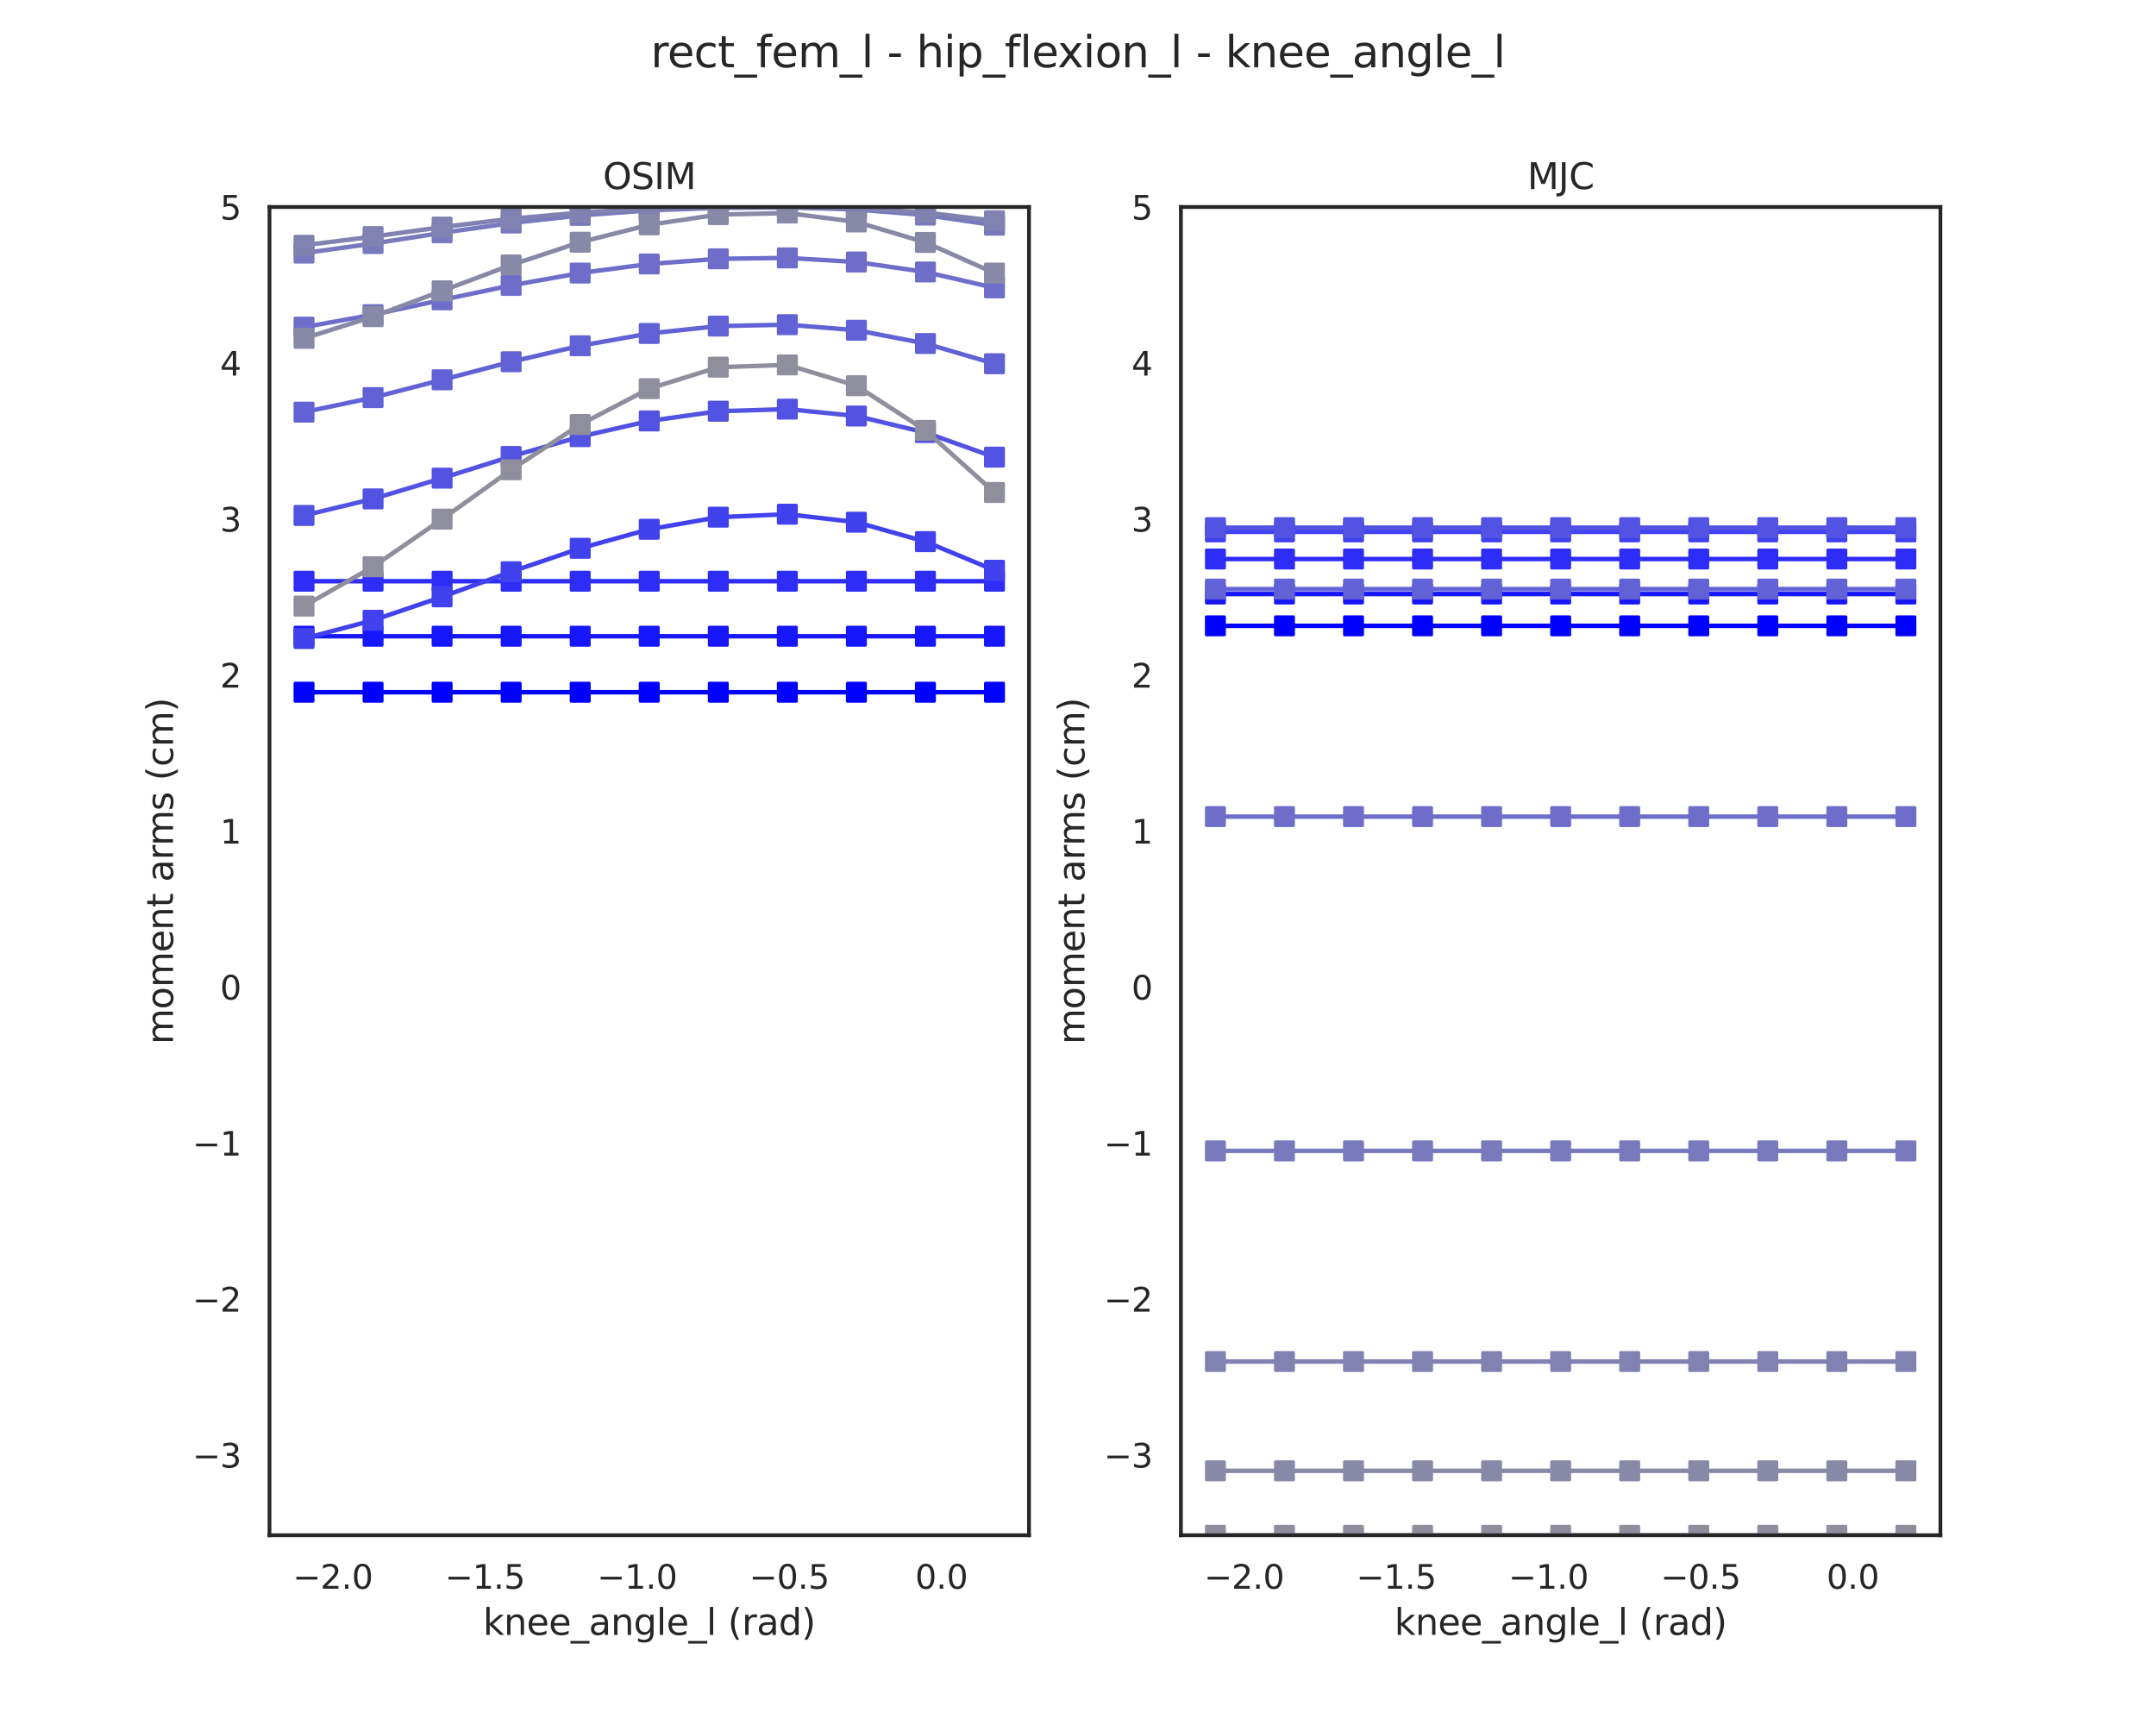 <?xml version="1.0" encoding="utf-8" standalone="no"?>
<!DOCTYPE svg PUBLIC "-//W3C//DTD SVG 1.1//EN"
  "http://www.w3.org/Graphics/SVG/1.1/DTD/svg11.dtd">
<svg xmlns:xlink="http://www.w3.org/1999/xlink" width="720pt" height="576pt" viewBox="0 0 720 576" xmlns="http://www.w3.org/2000/svg" version="1.1">
 <defs>
  <style type="text/css">*{stroke-linejoin: round; stroke-linecap: butt}</style>
 </defs>
 <g id="figure_1">
  <g id="patch_1">
   <path d="M 0 576 
L 720 576 
L 720 0 
L 0 0 
z
" style="fill: #ffffff"/>
  </g>
  <g id="axes_1">
   <g id="patch_2">
    <path d="M 90 512.64 
L 343.636 512.64 
L 343.636 69.12 
L 90 69.12 
z
" style="fill: #ffffff"/>
   </g>
   <g id="matplotlib.axis_1">
    <g id="xtick_1">
     <g id="text_1">
      <!-- −2.0 -->
      <g style="fill: #262626" transform="translate(97.767 530.498)scale(0.11 -0.11)">
       <defs>
        <path id="DejaVuSans-2212" d="M 678 2272 
L 4684 2272 
L 4684 1741 
L 678 1741 
L 678 2272 
z
" transform="scale(0.016)"/>
        <path id="DejaVuSans-32" d="M 1228 531 
L 3431 531 
L 3431 0 
L 469 0 
L 469 531 
Q 828 903 1448 1529 
Q 2069 2156 2228 2338 
Q 2531 2678 2651 2914 
Q 2772 3150 2772 3378 
Q 2772 3750 2511 3984 
Q 2250 4219 1831 4219 
Q 1534 4219 1204 4116 
Q 875 4013 500 3803 
L 500 4441 
Q 881 4594 1212 4672 
Q 1544 4750 1819 4750 
Q 2544 4750 2975 4387 
Q 3406 4025 3406 3419 
Q 3406 3131 3298 2873 
Q 3191 2616 2906 2266 
Q 2828 2175 2409 1742 
Q 1991 1309 1228 531 
z
" transform="scale(0.016)"/>
        <path id="DejaVuSans-2e" d="M 684 794 
L 1344 794 
L 1344 0 
L 684 0 
L 684 794 
z
" transform="scale(0.016)"/>
        <path id="DejaVuSans-30" d="M 2034 4250 
Q 1547 4250 1301 3770 
Q 1056 3291 1056 2328 
Q 1056 1369 1301 889 
Q 1547 409 2034 409 
Q 2525 409 2770 889 
Q 3016 1369 3016 2328 
Q 3016 3291 2770 3770 
Q 2525 4250 2034 4250 
z
M 2034 4750 
Q 2819 4750 3233 4129 
Q 3647 3509 3647 2328 
Q 3647 1150 3233 529 
Q 2819 -91 2034 -91 
Q 1250 -91 836 529 
Q 422 1150 422 2328 
Q 422 3509 836 4129 
Q 1250 4750 2034 4750 
z
" transform="scale(0.016)"/>
       </defs>
       <use xlink:href="#DejaVuSans-2212"/>
       <use xlink:href="#DejaVuSans-32" x="83.789"/>
       <use xlink:href="#DejaVuSans-2e" x="147.412"/>
       <use xlink:href="#DejaVuSans-30" x="179.199"/>
      </g>
     </g>
    </g>
    <g id="xtick_2">
     <g id="text_2">
      <!-- −1.5 -->
      <g style="fill: #262626" transform="translate(148.58 530.498)scale(0.11 -0.11)">
       <defs>
        <path id="DejaVuSans-31" d="M 794 531 
L 1825 531 
L 1825 4091 
L 703 3866 
L 703 4441 
L 1819 4666 
L 2450 4666 
L 2450 531 
L 3481 531 
L 3481 0 
L 794 0 
L 794 531 
z
" transform="scale(0.016)"/>
        <path id="DejaVuSans-35" d="M 691 4666 
L 3169 4666 
L 3169 4134 
L 1269 4134 
L 1269 2991 
Q 1406 3038 1543 3061 
Q 1681 3084 1819 3084 
Q 2600 3084 3056 2656 
Q 3513 2228 3513 1497 
Q 3513 744 3044 326 
Q 2575 -91 1722 -91 
Q 1428 -91 1123 -41 
Q 819 9 494 109 
L 494 744 
Q 775 591 1075 516 
Q 1375 441 1709 441 
Q 2250 441 2565 725 
Q 2881 1009 2881 1497 
Q 2881 1984 2565 2268 
Q 2250 2553 1709 2553 
Q 1456 2553 1204 2497 
Q 953 2441 691 2322 
L 691 4666 
z
" transform="scale(0.016)"/>
       </defs>
       <use xlink:href="#DejaVuSans-2212"/>
       <use xlink:href="#DejaVuSans-31" x="83.789"/>
       <use xlink:href="#DejaVuSans-2e" x="147.412"/>
       <use xlink:href="#DejaVuSans-35" x="179.199"/>
      </g>
     </g>
    </g>
    <g id="xtick_3">
     <g id="text_3">
      <!-- −1.0 -->
      <g style="fill: #262626" transform="translate(199.393 530.498)scale(0.11 -0.11)">
       <use xlink:href="#DejaVuSans-2212"/>
       <use xlink:href="#DejaVuSans-31" x="83.789"/>
       <use xlink:href="#DejaVuSans-2e" x="147.412"/>
       <use xlink:href="#DejaVuSans-30" x="179.199"/>
      </g>
     </g>
    </g>
    <g id="xtick_4">
     <g id="text_4">
      <!-- −0.5 -->
      <g style="fill: #262626" transform="translate(250.205 530.498)scale(0.11 -0.11)">
       <use xlink:href="#DejaVuSans-2212"/>
       <use xlink:href="#DejaVuSans-30" x="83.789"/>
       <use xlink:href="#DejaVuSans-2e" x="147.412"/>
       <use xlink:href="#DejaVuSans-35" x="179.199"/>
      </g>
     </g>
    </g>
    <g id="xtick_5">
     <g id="text_5">
      <!-- 0.0 -->
      <g style="fill: #262626" transform="translate(305.627 530.498)scale(0.11 -0.11)">
       <use xlink:href="#DejaVuSans-30"/>
       <use xlink:href="#DejaVuSans-2e" x="63.623"/>
       <use xlink:href="#DejaVuSans-30" x="95.41"/>
      </g>
     </g>
    </g>
    <g id="text_6">
     <!-- knee_angle_l (rad) -->
     <g style="fill: #262626" transform="translate(161.302 545.904)scale(0.12 -0.12)">
      <defs>
       <path id="DejaVuSans-6b" d="M 581 4863 
L 1159 4863 
L 1159 1991 
L 2875 3500 
L 3609 3500 
L 1753 1863 
L 3688 0 
L 2938 0 
L 1159 1709 
L 1159 0 
L 581 0 
L 581 4863 
z
" transform="scale(0.016)"/>
       <path id="DejaVuSans-6e" d="M 3513 2113 
L 3513 0 
L 2938 0 
L 2938 2094 
Q 2938 2591 2744 2837 
Q 2550 3084 2163 3084 
Q 1697 3084 1428 2787 
Q 1159 2491 1159 1978 
L 1159 0 
L 581 0 
L 581 3500 
L 1159 3500 
L 1159 2956 
Q 1366 3272 1645 3428 
Q 1925 3584 2291 3584 
Q 2894 3584 3203 3211 
Q 3513 2838 3513 2113 
z
" transform="scale(0.016)"/>
       <path id="DejaVuSans-65" d="M 3597 1894 
L 3597 1613 
L 953 1613 
Q 991 1019 1311 708 
Q 1631 397 2203 397 
Q 2534 397 2845 478 
Q 3156 559 3463 722 
L 3463 178 
Q 3153 47 2828 -22 
Q 2503 -91 2169 -91 
Q 1331 -91 842 396 
Q 353 884 353 1716 
Q 353 2575 817 3079 
Q 1281 3584 2069 3584 
Q 2775 3584 3186 3129 
Q 3597 2675 3597 1894 
z
M 3022 2063 
Q 3016 2534 2758 2815 
Q 2500 3097 2075 3097 
Q 1594 3097 1305 2825 
Q 1016 2553 972 2059 
L 3022 2063 
z
" transform="scale(0.016)"/>
       <path id="DejaVuSans-5f" d="M 3263 -1063 
L 3263 -1509 
L -63 -1509 
L -63 -1063 
L 3263 -1063 
z
" transform="scale(0.016)"/>
       <path id="DejaVuSans-61" d="M 2194 1759 
Q 1497 1759 1228 1600 
Q 959 1441 959 1056 
Q 959 750 1161 570 
Q 1363 391 1709 391 
Q 2188 391 2477 730 
Q 2766 1069 2766 1631 
L 2766 1759 
L 2194 1759 
z
M 3341 1997 
L 3341 0 
L 2766 0 
L 2766 531 
Q 2569 213 2275 61 
Q 1981 -91 1556 -91 
Q 1019 -91 701 211 
Q 384 513 384 1019 
Q 384 1609 779 1909 
Q 1175 2209 1959 2209 
L 2766 2209 
L 2766 2266 
Q 2766 2663 2505 2880 
Q 2244 3097 1772 3097 
Q 1472 3097 1187 3025 
Q 903 2953 641 2809 
L 641 3341 
Q 956 3463 1253 3523 
Q 1550 3584 1831 3584 
Q 2591 3584 2966 3190 
Q 3341 2797 3341 1997 
z
" transform="scale(0.016)"/>
       <path id="DejaVuSans-67" d="M 2906 1791 
Q 2906 2416 2648 2759 
Q 2391 3103 1925 3103 
Q 1463 3103 1205 2759 
Q 947 2416 947 1791 
Q 947 1169 1205 825 
Q 1463 481 1925 481 
Q 2391 481 2648 825 
Q 2906 1169 2906 1791 
z
M 3481 434 
Q 3481 -459 3084 -895 
Q 2688 -1331 1869 -1331 
Q 1566 -1331 1297 -1286 
Q 1028 -1241 775 -1147 
L 775 -588 
Q 1028 -725 1275 -790 
Q 1522 -856 1778 -856 
Q 2344 -856 2625 -561 
Q 2906 -266 2906 331 
L 2906 616 
Q 2728 306 2450 153 
Q 2172 0 1784 0 
Q 1141 0 747 490 
Q 353 981 353 1791 
Q 353 2603 747 3093 
Q 1141 3584 1784 3584 
Q 2172 3584 2450 3431 
Q 2728 3278 2906 2969 
L 2906 3500 
L 3481 3500 
L 3481 434 
z
" transform="scale(0.016)"/>
       <path id="DejaVuSans-6c" d="M 603 4863 
L 1178 4863 
L 1178 0 
L 603 0 
L 603 4863 
z
" transform="scale(0.016)"/>
       <path id="DejaVuSans-20" transform="scale(0.016)"/>
       <path id="DejaVuSans-28" d="M 1984 4856 
Q 1566 4138 1362 3434 
Q 1159 2731 1159 2009 
Q 1159 1288 1364 580 
Q 1569 -128 1984 -844 
L 1484 -844 
Q 1016 -109 783 600 
Q 550 1309 550 2009 
Q 550 2706 781 3412 
Q 1013 4119 1484 4856 
L 1984 4856 
z
" transform="scale(0.016)"/>
       <path id="DejaVuSans-72" d="M 2631 2963 
Q 2534 3019 2420 3045 
Q 2306 3072 2169 3072 
Q 1681 3072 1420 2755 
Q 1159 2438 1159 1844 
L 1159 0 
L 581 0 
L 581 3500 
L 1159 3500 
L 1159 2956 
Q 1341 3275 1631 3429 
Q 1922 3584 2338 3584 
Q 2397 3584 2469 3576 
Q 2541 3569 2628 3553 
L 2631 2963 
z
" transform="scale(0.016)"/>
       <path id="DejaVuSans-64" d="M 2906 2969 
L 2906 4863 
L 3481 4863 
L 3481 0 
L 2906 0 
L 2906 525 
Q 2725 213 2448 61 
Q 2172 -91 1784 -91 
Q 1150 -91 751 415 
Q 353 922 353 1747 
Q 353 2572 751 3078 
Q 1150 3584 1784 3584 
Q 2172 3584 2448 3432 
Q 2725 3281 2906 2969 
z
M 947 1747 
Q 947 1113 1208 752 
Q 1469 391 1925 391 
Q 2381 391 2643 752 
Q 2906 1113 2906 1747 
Q 2906 2381 2643 2742 
Q 2381 3103 1925 3103 
Q 1469 3103 1208 2742 
Q 947 2381 947 1747 
z
" transform="scale(0.016)"/>
       <path id="DejaVuSans-29" d="M 513 4856 
L 1013 4856 
Q 1481 4119 1714 3412 
Q 1947 2706 1947 2009 
Q 1947 1309 1714 600 
Q 1481 -109 1013 -844 
L 513 -844 
Q 928 -128 1133 580 
Q 1338 1288 1338 2009 
Q 1338 2731 1133 3434 
Q 928 4138 513 4856 
z
" transform="scale(0.016)"/>
      </defs>
      <use xlink:href="#DejaVuSans-6b"/>
      <use xlink:href="#DejaVuSans-6e" x="57.91"/>
      <use xlink:href="#DejaVuSans-65" x="121.289"/>
      <use xlink:href="#DejaVuSans-65" x="182.812"/>
      <use xlink:href="#DejaVuSans-5f" x="244.336"/>
      <use xlink:href="#DejaVuSans-61" x="294.336"/>
      <use xlink:href="#DejaVuSans-6e" x="355.615"/>
      <use xlink:href="#DejaVuSans-67" x="418.994"/>
      <use xlink:href="#DejaVuSans-6c" x="482.471"/>
      <use xlink:href="#DejaVuSans-65" x="510.254"/>
      <use xlink:href="#DejaVuSans-5f" x="571.777"/>
      <use xlink:href="#DejaVuSans-6c" x="621.777"/>
      <use xlink:href="#DejaVuSans-20" x="649.561"/>
      <use xlink:href="#DejaVuSans-28" x="681.348"/>
      <use xlink:href="#DejaVuSans-72" x="720.361"/>
      <use xlink:href="#DejaVuSans-61" x="761.475"/>
      <use xlink:href="#DejaVuSans-64" x="822.754"/>
      <use xlink:href="#DejaVuSans-29" x="886.23"/>
     </g>
    </g>
   </g>
   <g id="matplotlib.axis_2">
    <g id="ytick_1">
     <g id="text_7">
      <!-- −3 -->
      <g style="fill: #262626" transform="translate(64.284 490.032)scale(0.11 -0.11)">
       <defs>
        <path id="DejaVuSans-33" d="M 2597 2516 
Q 3050 2419 3304 2112 
Q 3559 1806 3559 1356 
Q 3559 666 3084 287 
Q 2609 -91 1734 -91 
Q 1441 -91 1130 -33 
Q 819 25 488 141 
L 488 750 
Q 750 597 1062 519 
Q 1375 441 1716 441 
Q 2309 441 2620 675 
Q 2931 909 2931 1356 
Q 2931 1769 2642 2001 
Q 2353 2234 1838 2234 
L 1294 2234 
L 1294 2753 
L 1863 2753 
Q 2328 2753 2575 2939 
Q 2822 3125 2822 3475 
Q 2822 3834 2567 4026 
Q 2313 4219 1838 4219 
Q 1578 4219 1281 4162 
Q 984 4106 628 3988 
L 628 4550 
Q 988 4650 1302 4700 
Q 1616 4750 1894 4750 
Q 2613 4750 3031 4423 
Q 3450 4097 3450 3541 
Q 3450 3153 3228 2886 
Q 3006 2619 2597 2516 
z
" transform="scale(0.016)"/>
       </defs>
       <use xlink:href="#DejaVuSans-2212"/>
       <use xlink:href="#DejaVuSans-33" x="83.789"/>
      </g>
     </g>
    </g>
    <g id="ytick_2">
     <g id="text_8">
      <!-- −2 -->
      <g style="fill: #262626" transform="translate(64.284 437.944)scale(0.11 -0.11)">
       <use xlink:href="#DejaVuSans-2212"/>
       <use xlink:href="#DejaVuSans-32" x="83.789"/>
      </g>
     </g>
    </g>
    <g id="ytick_3">
     <g id="text_9">
      <!-- −1 -->
      <g style="fill: #262626" transform="translate(64.284 385.856)scale(0.11 -0.11)">
       <use xlink:href="#DejaVuSans-2212"/>
       <use xlink:href="#DejaVuSans-31" x="83.789"/>
      </g>
     </g>
    </g>
    <g id="ytick_4">
     <g id="text_10">
      <!-- 0 -->
      <g style="fill: #262626" transform="translate(73.501 333.768)scale(0.11 -0.11)">
       <use xlink:href="#DejaVuSans-30"/>
      </g>
     </g>
    </g>
    <g id="ytick_5">
     <g id="text_11">
      <!-- 1 -->
      <g style="fill: #262626" transform="translate(73.501 281.679)scale(0.11 -0.11)">
       <use xlink:href="#DejaVuSans-31"/>
      </g>
     </g>
    </g>
    <g id="ytick_6">
     <g id="text_12">
      <!-- 2 -->
      <g style="fill: #262626" transform="translate(73.501 229.591)scale(0.11 -0.11)">
       <use xlink:href="#DejaVuSans-32"/>
      </g>
     </g>
    </g>
    <g id="ytick_7">
     <g id="text_13">
      <!-- 3 -->
      <g style="fill: #262626" transform="translate(73.501 177.503)scale(0.11 -0.11)">
       <use xlink:href="#DejaVuSans-33"/>
      </g>
     </g>
    </g>
    <g id="ytick_8">
     <g id="text_14">
      <!-- 4 -->
      <g style="fill: #262626" transform="translate(73.501 125.414)scale(0.11 -0.11)">
       <defs>
        <path id="DejaVuSans-34" d="M 2419 4116 
L 825 1625 
L 2419 1625 
L 2419 4116 
z
M 2253 4666 
L 3047 4666 
L 3047 1625 
L 3713 1625 
L 3713 1100 
L 3047 1100 
L 3047 0 
L 2419 0 
L 2419 1100 
L 313 1100 
L 313 1709 
L 2253 4666 
z
" transform="scale(0.016)"/>
       </defs>
       <use xlink:href="#DejaVuSans-34"/>
      </g>
     </g>
    </g>
    <g id="ytick_9">
     <g id="text_15">
      <!-- 5 -->
      <g style="fill: #262626" transform="translate(73.501 73.326)scale(0.11 -0.11)">
       <use xlink:href="#DejaVuSans-35"/>
      </g>
     </g>
    </g>
    <g id="text_16">
     <!-- moment arms (cm) -->
     <g style="fill: #262626" transform="translate(57.788 348.734)rotate(-90)scale(0.12 -0.12)">
      <defs>
       <path id="DejaVuSans-6d" d="M 3328 2828 
Q 3544 3216 3844 3400 
Q 4144 3584 4550 3584 
Q 5097 3584 5394 3201 
Q 5691 2819 5691 2113 
L 5691 0 
L 5113 0 
L 5113 2094 
Q 5113 2597 4934 2840 
Q 4756 3084 4391 3084 
Q 3944 3084 3684 2787 
Q 3425 2491 3425 1978 
L 3425 0 
L 2847 0 
L 2847 2094 
Q 2847 2600 2669 2842 
Q 2491 3084 2119 3084 
Q 1678 3084 1418 2786 
Q 1159 2488 1159 1978 
L 1159 0 
L 581 0 
L 581 3500 
L 1159 3500 
L 1159 2956 
Q 1356 3278 1631 3431 
Q 1906 3584 2284 3584 
Q 2666 3584 2933 3390 
Q 3200 3197 3328 2828 
z
" transform="scale(0.016)"/>
       <path id="DejaVuSans-6f" d="M 1959 3097 
Q 1497 3097 1228 2736 
Q 959 2375 959 1747 
Q 959 1119 1226 758 
Q 1494 397 1959 397 
Q 2419 397 2687 759 
Q 2956 1122 2956 1747 
Q 2956 2369 2687 2733 
Q 2419 3097 1959 3097 
z
M 1959 3584 
Q 2709 3584 3137 3096 
Q 3566 2609 3566 1747 
Q 3566 888 3137 398 
Q 2709 -91 1959 -91 
Q 1206 -91 779 398 
Q 353 888 353 1747 
Q 353 2609 779 3096 
Q 1206 3584 1959 3584 
z
" transform="scale(0.016)"/>
       <path id="DejaVuSans-74" d="M 1172 4494 
L 1172 3500 
L 2356 3500 
L 2356 3053 
L 1172 3053 
L 1172 1153 
Q 1172 725 1289 603 
Q 1406 481 1766 481 
L 2356 481 
L 2356 0 
L 1766 0 
Q 1100 0 847 248 
Q 594 497 594 1153 
L 594 3053 
L 172 3053 
L 172 3500 
L 594 3500 
L 594 4494 
L 1172 4494 
z
" transform="scale(0.016)"/>
       <path id="DejaVuSans-73" d="M 2834 3397 
L 2834 2853 
Q 2591 2978 2328 3040 
Q 2066 3103 1784 3103 
Q 1356 3103 1142 2972 
Q 928 2841 928 2578 
Q 928 2378 1081 2264 
Q 1234 2150 1697 2047 
L 1894 2003 
Q 2506 1872 2764 1633 
Q 3022 1394 3022 966 
Q 3022 478 2636 193 
Q 2250 -91 1575 -91 
Q 1294 -91 989 -36 
Q 684 19 347 128 
L 347 722 
Q 666 556 975 473 
Q 1284 391 1588 391 
Q 1994 391 2212 530 
Q 2431 669 2431 922 
Q 2431 1156 2273 1281 
Q 2116 1406 1581 1522 
L 1381 1569 
Q 847 1681 609 1914 
Q 372 2147 372 2553 
Q 372 3047 722 3315 
Q 1072 3584 1716 3584 
Q 2034 3584 2315 3537 
Q 2597 3491 2834 3397 
z
" transform="scale(0.016)"/>
       <path id="DejaVuSans-63" d="M 3122 3366 
L 3122 2828 
Q 2878 2963 2633 3030 
Q 2388 3097 2138 3097 
Q 1578 3097 1268 2742 
Q 959 2388 959 1747 
Q 959 1106 1268 751 
Q 1578 397 2138 397 
Q 2388 397 2633 464 
Q 2878 531 3122 666 
L 3122 134 
Q 2881 22 2623 -34 
Q 2366 -91 2075 -91 
Q 1284 -91 818 406 
Q 353 903 353 1747 
Q 353 2603 823 3093 
Q 1294 3584 2113 3584 
Q 2378 3584 2631 3529 
Q 2884 3475 3122 3366 
z
" transform="scale(0.016)"/>
      </defs>
      <use xlink:href="#DejaVuSans-6d"/>
      <use xlink:href="#DejaVuSans-6f" x="97.412"/>
      <use xlink:href="#DejaVuSans-6d" x="158.594"/>
      <use xlink:href="#DejaVuSans-65" x="256.006"/>
      <use xlink:href="#DejaVuSans-6e" x="317.529"/>
      <use xlink:href="#DejaVuSans-74" x="380.908"/>
      <use xlink:href="#DejaVuSans-20" x="420.117"/>
      <use xlink:href="#DejaVuSans-61" x="451.904"/>
      <use xlink:href="#DejaVuSans-72" x="513.184"/>
      <use xlink:href="#DejaVuSans-6d" x="552.547"/>
      <use xlink:href="#DejaVuSans-73" x="649.959"/>
      <use xlink:href="#DejaVuSans-20" x="702.059"/>
      <use xlink:href="#DejaVuSans-28" x="733.846"/>
      <use xlink:href="#DejaVuSans-63" x="772.859"/>
      <use xlink:href="#DejaVuSans-6d" x="827.84"/>
      <use xlink:href="#DejaVuSans-29" x="925.252"/>
     </g>
    </g>
   </g>
   <g id="line2d_1">
    <path d="M 101.529 231.138 
L 124.587 231.138 
L 147.645 231.138 
L 170.702 231.138 
L 193.76 231.138 
L 216.818 231.138 
L 239.876 231.138 
L 262.934 231.138 
L 285.992 231.138 
L 309.05 231.138 
L 332.107 231.138 
" clip-path="url(#p5ff12c5428)" style="fill: none; stroke: #0000ff; stroke-width: 1.5; stroke-linecap: round"/>
    <defs>
     <path id="m7b7d5cc17f" d="M -3 3 
L 3 3 
L 3 -3 
L -3 -3 
z
" style="stroke: #0000ff; stroke-linejoin: miter"/>
    </defs>
    <g clip-path="url(#p5ff12c5428)">
     <use xlink:href="#m7b7d5cc17f" x="101.529" y="231.138" style="fill: #0000ff; stroke: #0000ff; stroke-linejoin: miter"/>
     <use xlink:href="#m7b7d5cc17f" x="124.587" y="231.138" style="fill: #0000ff; stroke: #0000ff; stroke-linejoin: miter"/>
     <use xlink:href="#m7b7d5cc17f" x="147.645" y="231.138" style="fill: #0000ff; stroke: #0000ff; stroke-linejoin: miter"/>
     <use xlink:href="#m7b7d5cc17f" x="170.702" y="231.138" style="fill: #0000ff; stroke: #0000ff; stroke-linejoin: miter"/>
     <use xlink:href="#m7b7d5cc17f" x="193.76" y="231.138" style="fill: #0000ff; stroke: #0000ff; stroke-linejoin: miter"/>
     <use xlink:href="#m7b7d5cc17f" x="216.818" y="231.138" style="fill: #0000ff; stroke: #0000ff; stroke-linejoin: miter"/>
     <use xlink:href="#m7b7d5cc17f" x="239.876" y="231.138" style="fill: #0000ff; stroke: #0000ff; stroke-linejoin: miter"/>
     <use xlink:href="#m7b7d5cc17f" x="262.934" y="231.138" style="fill: #0000ff; stroke: #0000ff; stroke-linejoin: miter"/>
     <use xlink:href="#m7b7d5cc17f" x="285.992" y="231.138" style="fill: #0000ff; stroke: #0000ff; stroke-linejoin: miter"/>
     <use xlink:href="#m7b7d5cc17f" x="309.05" y="231.138" style="fill: #0000ff; stroke: #0000ff; stroke-linejoin: miter"/>
     <use xlink:href="#m7b7d5cc17f" x="332.107" y="231.138" style="fill: #0000ff; stroke: #0000ff; stroke-linejoin: miter"/>
    </g>
   </g>
   <g id="line2d_2">
    <path d="M 101.529 212.442 
L 124.587 212.442 
L 147.645 212.442 
L 170.702 212.442 
L 193.76 212.442 
L 216.818 212.442 
L 239.876 212.442 
L 262.934 212.442 
L 285.992 212.442 
L 309.05 212.442 
L 332.107 212.442 
" clip-path="url(#p5ff12c5428)" style="fill: none; stroke: #1717fd; stroke-width: 1.5; stroke-linecap: round"/>
    <defs>
     <path id="m18d4f2589d" d="M -3 3 
L 3 3 
L 3 -3 
L -3 -3 
z
" style="stroke: #1717fd; stroke-linejoin: miter"/>
    </defs>
    <g clip-path="url(#p5ff12c5428)">
     <use xlink:href="#m18d4f2589d" x="101.529" y="212.442" style="fill: #1717fd; stroke: #1717fd; stroke-linejoin: miter"/>
     <use xlink:href="#m18d4f2589d" x="124.587" y="212.442" style="fill: #1717fd; stroke: #1717fd; stroke-linejoin: miter"/>
     <use xlink:href="#m18d4f2589d" x="147.645" y="212.442" style="fill: #1717fd; stroke: #1717fd; stroke-linejoin: miter"/>
     <use xlink:href="#m18d4f2589d" x="170.702" y="212.442" style="fill: #1717fd; stroke: #1717fd; stroke-linejoin: miter"/>
     <use xlink:href="#m18d4f2589d" x="193.76" y="212.442" style="fill: #1717fd; stroke: #1717fd; stroke-linejoin: miter"/>
     <use xlink:href="#m18d4f2589d" x="216.818" y="212.442" style="fill: #1717fd; stroke: #1717fd; stroke-linejoin: miter"/>
     <use xlink:href="#m18d4f2589d" x="239.876" y="212.442" style="fill: #1717fd; stroke: #1717fd; stroke-linejoin: miter"/>
     <use xlink:href="#m18d4f2589d" x="262.934" y="212.442" style="fill: #1717fd; stroke: #1717fd; stroke-linejoin: miter"/>
     <use xlink:href="#m18d4f2589d" x="285.992" y="212.442" style="fill: #1717fd; stroke: #1717fd; stroke-linejoin: miter"/>
     <use xlink:href="#m18d4f2589d" x="309.05" y="212.442" style="fill: #1717fd; stroke: #1717fd; stroke-linejoin: miter"/>
     <use xlink:href="#m18d4f2589d" x="332.107" y="212.442" style="fill: #1717fd; stroke: #1717fd; stroke-linejoin: miter"/>
    </g>
   </g>
   <g id="line2d_3">
    <path d="M 101.529 194.074 
L 124.587 194.074 
L 147.645 194.074 
L 170.702 194.074 
L 193.76 194.074 
L 216.818 194.074 
L 239.876 194.074 
L 262.934 194.074 
L 285.992 194.074 
L 309.05 194.074 
L 332.107 194.074 
" clip-path="url(#p5ff12c5428)" style="fill: none; stroke: #2d2df7; stroke-width: 1.5; stroke-linecap: round"/>
    <defs>
     <path id="mb2770e6730" d="M -3 3 
L 3 3 
L 3 -3 
L -3 -3 
z
" style="stroke: #2d2df7; stroke-linejoin: miter"/>
    </defs>
    <g clip-path="url(#p5ff12c5428)">
     <use xlink:href="#mb2770e6730" x="101.529" y="194.074" style="fill: #2d2df7; stroke: #2d2df7; stroke-linejoin: miter"/>
     <use xlink:href="#mb2770e6730" x="124.587" y="194.074" style="fill: #2d2df7; stroke: #2d2df7; stroke-linejoin: miter"/>
     <use xlink:href="#mb2770e6730" x="147.645" y="194.074" style="fill: #2d2df7; stroke: #2d2df7; stroke-linejoin: miter"/>
     <use xlink:href="#mb2770e6730" x="170.702" y="194.074" style="fill: #2d2df7; stroke: #2d2df7; stroke-linejoin: miter"/>
     <use xlink:href="#mb2770e6730" x="193.76" y="194.074" style="fill: #2d2df7; stroke: #2d2df7; stroke-linejoin: miter"/>
     <use xlink:href="#mb2770e6730" x="216.818" y="194.074" style="fill: #2d2df7; stroke: #2d2df7; stroke-linejoin: miter"/>
     <use xlink:href="#mb2770e6730" x="239.876" y="194.074" style="fill: #2d2df7; stroke: #2d2df7; stroke-linejoin: miter"/>
     <use xlink:href="#mb2770e6730" x="262.934" y="194.074" style="fill: #2d2df7; stroke: #2d2df7; stroke-linejoin: miter"/>
     <use xlink:href="#mb2770e6730" x="285.992" y="194.074" style="fill: #2d2df7; stroke: #2d2df7; stroke-linejoin: miter"/>
     <use xlink:href="#mb2770e6730" x="309.05" y="194.074" style="fill: #2d2df7; stroke: #2d2df7; stroke-linejoin: miter"/>
     <use xlink:href="#mb2770e6730" x="332.107" y="194.074" style="fill: #2d2df7; stroke: #2d2df7; stroke-linejoin: miter"/>
    </g>
   </g>
   <g id="line2d_4">
    <path d="M 101.529 213.217 
L 124.587 207.119 
L 147.645 199.287 
L 170.702 190.918 
L 193.76 183.085 
L 216.818 176.731 
L 239.876 172.687 
L 262.934 171.701 
L 285.992 174.366 
L 309.05 180.858 
L 332.107 190.421 
" clip-path="url(#p5ff12c5428)" style="fill: none; stroke: #4141ee; stroke-width: 1.5; stroke-linecap: round"/>
    <defs>
     <path id="m206a6c480a" d="M -3 3 
L 3 3 
L 3 -3 
L -3 -3 
z
" style="stroke: #4141ee; stroke-linejoin: miter"/>
    </defs>
    <g clip-path="url(#p5ff12c5428)">
     <use xlink:href="#m206a6c480a" x="101.529" y="213.217" style="fill: #4141ee; stroke: #4141ee; stroke-linejoin: miter"/>
     <use xlink:href="#m206a6c480a" x="124.587" y="207.119" style="fill: #4141ee; stroke: #4141ee; stroke-linejoin: miter"/>
     <use xlink:href="#m206a6c480a" x="147.645" y="199.287" style="fill: #4141ee; stroke: #4141ee; stroke-linejoin: miter"/>
     <use xlink:href="#m206a6c480a" x="170.702" y="190.918" style="fill: #4141ee; stroke: #4141ee; stroke-linejoin: miter"/>
     <use xlink:href="#m206a6c480a" x="193.76" y="183.085" style="fill: #4141ee; stroke: #4141ee; stroke-linejoin: miter"/>
     <use xlink:href="#m206a6c480a" x="216.818" y="176.731" style="fill: #4141ee; stroke: #4141ee; stroke-linejoin: miter"/>
     <use xlink:href="#m206a6c480a" x="239.876" y="172.687" style="fill: #4141ee; stroke: #4141ee; stroke-linejoin: miter"/>
     <use xlink:href="#m206a6c480a" x="262.934" y="171.701" style="fill: #4141ee; stroke: #4141ee; stroke-linejoin: miter"/>
     <use xlink:href="#m206a6c480a" x="285.992" y="174.366" style="fill: #4141ee; stroke: #4141ee; stroke-linejoin: miter"/>
     <use xlink:href="#m206a6c480a" x="309.05" y="180.858" style="fill: #4141ee; stroke: #4141ee; stroke-linejoin: miter"/>
     <use xlink:href="#m206a6c480a" x="332.107" y="190.421" style="fill: #4141ee; stroke: #4141ee; stroke-linejoin: miter"/>
    </g>
   </g>
   <g id="line2d_5">
    <path d="M 101.529 172.117 
L 124.587 166.59 
L 147.645 159.659 
L 170.702 152.419 
L 193.76 145.8 
L 216.818 140.557 
L 239.876 137.313 
L 262.934 136.609 
L 285.992 138.913 
L 309.05 144.434 
L 332.107 152.649 
" clip-path="url(#p5ff12c5428)" style="fill: none; stroke: #5252e3; stroke-width: 1.5; stroke-linecap: round"/>
    <defs>
     <path id="m40bdc9bc89" d="M -3 3 
L 3 3 
L 3 -3 
L -3 -3 
z
" style="stroke: #5252e3; stroke-linejoin: miter"/>
    </defs>
    <g clip-path="url(#p5ff12c5428)">
     <use xlink:href="#m40bdc9bc89" x="101.529" y="172.117" style="fill: #5252e3; stroke: #5252e3; stroke-linejoin: miter"/>
     <use xlink:href="#m40bdc9bc89" x="124.587" y="166.59" style="fill: #5252e3; stroke: #5252e3; stroke-linejoin: miter"/>
     <use xlink:href="#m40bdc9bc89" x="147.645" y="159.659" style="fill: #5252e3; stroke: #5252e3; stroke-linejoin: miter"/>
     <use xlink:href="#m40bdc9bc89" x="170.702" y="152.419" style="fill: #5252e3; stroke: #5252e3; stroke-linejoin: miter"/>
     <use xlink:href="#m40bdc9bc89" x="193.76" y="145.8" style="fill: #5252e3; stroke: #5252e3; stroke-linejoin: miter"/>
     <use xlink:href="#m40bdc9bc89" x="216.818" y="140.557" style="fill: #5252e3; stroke: #5252e3; stroke-linejoin: miter"/>
     <use xlink:href="#m40bdc9bc89" x="239.876" y="137.313" style="fill: #5252e3; stroke: #5252e3; stroke-linejoin: miter"/>
     <use xlink:href="#m40bdc9bc89" x="262.934" y="136.609" style="fill: #5252e3; stroke: #5252e3; stroke-linejoin: miter"/>
     <use xlink:href="#m40bdc9bc89" x="285.992" y="138.913" style="fill: #5252e3; stroke: #5252e3; stroke-linejoin: miter"/>
     <use xlink:href="#m40bdc9bc89" x="309.05" y="144.434" style="fill: #5252e3; stroke: #5252e3; stroke-linejoin: miter"/>
     <use xlink:href="#m40bdc9bc89" x="332.107" y="152.649" style="fill: #5252e3; stroke: #5252e3; stroke-linejoin: miter"/>
    </g>
   </g>
   <g id="line2d_6">
    <path d="M 101.529 137.611 
L 124.587 132.754 
L 147.645 126.825 
L 170.702 120.8 
L 193.76 115.453 
L 216.818 111.347 
L 239.876 108.887 
L 262.934 108.411 
L 285.992 110.264 
L 309.05 114.7 
L 332.107 121.453 
" clip-path="url(#p5ff12c5428)" style="fill: none; stroke: #6262d7; stroke-width: 1.5; stroke-linecap: round"/>
    <defs>
     <path id="m50a1c72cba" d="M -3 3 
L 3 3 
L 3 -3 
L -3 -3 
z
" style="stroke: #6262d7; stroke-linejoin: miter"/>
    </defs>
    <g clip-path="url(#p5ff12c5428)">
     <use xlink:href="#m50a1c72cba" x="101.529" y="137.611" style="fill: #6262d7; stroke: #6262d7; stroke-linejoin: miter"/>
     <use xlink:href="#m50a1c72cba" x="124.587" y="132.754" style="fill: #6262d7; stroke: #6262d7; stroke-linejoin: miter"/>
     <use xlink:href="#m50a1c72cba" x="147.645" y="126.825" style="fill: #6262d7; stroke: #6262d7; stroke-linejoin: miter"/>
     <use xlink:href="#m50a1c72cba" x="170.702" y="120.8" style="fill: #6262d7; stroke: #6262d7; stroke-linejoin: miter"/>
     <use xlink:href="#m50a1c72cba" x="193.76" y="115.453" style="fill: #6262d7; stroke: #6262d7; stroke-linejoin: miter"/>
     <use xlink:href="#m50a1c72cba" x="216.818" y="111.347" style="fill: #6262d7; stroke: #6262d7; stroke-linejoin: miter"/>
     <use xlink:href="#m50a1c72cba" x="239.876" y="108.887" style="fill: #6262d7; stroke: #6262d7; stroke-linejoin: miter"/>
     <use xlink:href="#m50a1c72cba" x="262.934" y="108.411" style="fill: #6262d7; stroke: #6262d7; stroke-linejoin: miter"/>
     <use xlink:href="#m50a1c72cba" x="285.992" y="110.264" style="fill: #6262d7; stroke: #6262d7; stroke-linejoin: miter"/>
     <use xlink:href="#m50a1c72cba" x="309.05" y="114.7" style="fill: #6262d7; stroke: #6262d7; stroke-linejoin: miter"/>
     <use xlink:href="#m50a1c72cba" x="332.107" y="121.453" style="fill: #6262d7; stroke: #6262d7; stroke-linejoin: miter"/>
    </g>
   </g>
   <g id="line2d_7">
    <path d="M 101.529 109.236 
L 124.587 105.066 
L 147.645 100.132 
L 170.702 95.296 
L 193.76 91.176 
L 216.818 88.15 
L 239.876 86.417 
L 262.934 86.118 
L 285.992 87.481 
L 309.05 90.816 
L 332.107 96.121 
" clip-path="url(#p5ff12c5428)" style="fill: none; stroke: #6e6eca; stroke-width: 1.5; stroke-linecap: round"/>
    <defs>
     <path id="m8255559b44" d="M -3 3 
L 3 3 
L 3 -3 
L -3 -3 
z
" style="stroke: #6e6eca; stroke-linejoin: miter"/>
    </defs>
    <g clip-path="url(#p5ff12c5428)">
     <use xlink:href="#m8255559b44" x="101.529" y="109.236" style="fill: #6e6eca; stroke: #6e6eca; stroke-linejoin: miter"/>
     <use xlink:href="#m8255559b44" x="124.587" y="105.066" style="fill: #6e6eca; stroke: #6e6eca; stroke-linejoin: miter"/>
     <use xlink:href="#m8255559b44" x="147.645" y="100.132" style="fill: #6e6eca; stroke: #6e6eca; stroke-linejoin: miter"/>
     <use xlink:href="#m8255559b44" x="170.702" y="95.296" style="fill: #6e6eca; stroke: #6e6eca; stroke-linejoin: miter"/>
     <use xlink:href="#m8255559b44" x="193.76" y="91.176" style="fill: #6e6eca; stroke: #6e6eca; stroke-linejoin: miter"/>
     <use xlink:href="#m8255559b44" x="216.818" y="88.15" style="fill: #6e6eca; stroke: #6e6eca; stroke-linejoin: miter"/>
     <use xlink:href="#m8255559b44" x="239.876" y="86.417" style="fill: #6e6eca; stroke: #6e6eca; stroke-linejoin: miter"/>
     <use xlink:href="#m8255559b44" x="262.934" y="86.118" style="fill: #6e6eca; stroke: #6e6eca; stroke-linejoin: miter"/>
     <use xlink:href="#m8255559b44" x="285.992" y="87.481" style="fill: #6e6eca; stroke: #6e6eca; stroke-linejoin: miter"/>
     <use xlink:href="#m8255559b44" x="309.05" y="90.816" style="fill: #6e6eca; stroke: #6e6eca; stroke-linejoin: miter"/>
     <use xlink:href="#m8255559b44" x="332.107" y="96.121" style="fill: #6e6eca; stroke: #6e6eca; stroke-linejoin: miter"/>
    </g>
   </g>
   <g id="line2d_8">
    <path d="M 101.529 84.506 
L 124.587 81.321 
L 147.645 77.744 
L 170.702 74.47 
L 193.76 71.922 
L 216.818 70.25 
L 239.876 69.401 
L 262.934 69.278 
L 285.992 69.961 
L 309.05 71.818 
L 332.107 75.185 
" clip-path="url(#p5ff12c5428)" style="fill: none; stroke: #7979be; stroke-width: 1.5; stroke-linecap: round"/>
    <defs>
     <path id="mfc55582b71" d="M -3 3 
L 3 3 
L 3 -3 
L -3 -3 
z
" style="stroke: #7979be; stroke-linejoin: miter"/>
    </defs>
    <g clip-path="url(#p5ff12c5428)">
     <use xlink:href="#mfc55582b71" x="101.529" y="84.506" style="fill: #7979be; stroke: #7979be; stroke-linejoin: miter"/>
     <use xlink:href="#mfc55582b71" x="124.587" y="81.321" style="fill: #7979be; stroke: #7979be; stroke-linejoin: miter"/>
     <use xlink:href="#mfc55582b71" x="147.645" y="77.744" style="fill: #7979be; stroke: #7979be; stroke-linejoin: miter"/>
     <use xlink:href="#mfc55582b71" x="170.702" y="74.47" style="fill: #7979be; stroke: #7979be; stroke-linejoin: miter"/>
     <use xlink:href="#mfc55582b71" x="193.76" y="71.922" style="fill: #7979be; stroke: #7979be; stroke-linejoin: miter"/>
     <use xlink:href="#mfc55582b71" x="216.818" y="70.25" style="fill: #7979be; stroke: #7979be; stroke-linejoin: miter"/>
     <use xlink:href="#mfc55582b71" x="239.876" y="69.401" style="fill: #7979be; stroke: #7979be; stroke-linejoin: miter"/>
     <use xlink:href="#mfc55582b71" x="262.934" y="69.278" style="fill: #7979be; stroke: #7979be; stroke-linejoin: miter"/>
     <use xlink:href="#mfc55582b71" x="285.992" y="69.961" style="fill: #7979be; stroke: #7979be; stroke-linejoin: miter"/>
     <use xlink:href="#mfc55582b71" x="309.05" y="71.818" style="fill: #7979be; stroke: #7979be; stroke-linejoin: miter"/>
     <use xlink:href="#mfc55582b71" x="332.107" y="75.185" style="fill: #7979be; stroke: #7979be; stroke-linejoin: miter"/>
    </g>
   </g>
   <g id="line2d_9">
    <path d="M 101.529 81.901 
L 124.587 78.997 
L 147.645 75.827 
L 170.702 73.038 
L 193.76 70.989 
L 216.818 69.752 
L 239.876 69.189 
L 262.934 69.12 
L 285.992 69.576 
L 309.05 70.958 
L 332.107 73.731 
" clip-path="url(#p5ff12c5428)" style="fill: none; stroke: #8181b2; stroke-width: 1.5; stroke-linecap: round"/>
    <defs>
     <path id="m83b7342d97" d="M -3 3 
L 3 3 
L 3 -3 
L -3 -3 
z
" style="stroke: #8181b2; stroke-linejoin: miter"/>
    </defs>
    <g clip-path="url(#p5ff12c5428)">
     <use xlink:href="#m83b7342d97" x="101.529" y="81.901" style="fill: #8181b2; stroke: #8181b2; stroke-linejoin: miter"/>
     <use xlink:href="#m83b7342d97" x="124.587" y="78.997" style="fill: #8181b2; stroke: #8181b2; stroke-linejoin: miter"/>
     <use xlink:href="#m83b7342d97" x="147.645" y="75.827" style="fill: #8181b2; stroke: #8181b2; stroke-linejoin: miter"/>
     <use xlink:href="#m83b7342d97" x="170.702" y="73.038" style="fill: #8181b2; stroke: #8181b2; stroke-linejoin: miter"/>
     <use xlink:href="#m83b7342d97" x="193.76" y="70.989" style="fill: #8181b2; stroke: #8181b2; stroke-linejoin: miter"/>
     <use xlink:href="#m83b7342d97" x="216.818" y="69.752" style="fill: #8181b2; stroke: #8181b2; stroke-linejoin: miter"/>
     <use xlink:href="#m83b7342d97" x="239.876" y="69.189" style="fill: #8181b2; stroke: #8181b2; stroke-linejoin: miter"/>
     <use xlink:href="#m83b7342d97" x="262.934" y="69.12" style="fill: #8181b2; stroke: #8181b2; stroke-linejoin: miter"/>
     <use xlink:href="#m83b7342d97" x="285.992" y="69.576" style="fill: #8181b2; stroke: #8181b2; stroke-linejoin: miter"/>
     <use xlink:href="#m83b7342d97" x="309.05" y="70.958" style="fill: #8181b2; stroke: #8181b2; stroke-linejoin: miter"/>
     <use xlink:href="#m83b7342d97" x="332.107" y="73.731" style="fill: #8181b2; stroke: #8181b2; stroke-linejoin: miter"/>
    </g>
   </g>
   <g id="line2d_10">
    <path d="M 101.529 112.983 
L 124.587 105.728 
L 147.645 97.118 
L 170.702 88.485 
L 193.76 80.876 
L 216.818 75.068 
L 239.876 71.647 
L 262.934 71.138 
L 285.992 74.102 
L 309.05 80.947 
L 332.107 91.19 
" clip-path="url(#p5ff12c5428)" style="fill: none; stroke: #8888a7; stroke-width: 1.5; stroke-linecap: round"/>
    <defs>
     <path id="m2af2068111" d="M -3 3 
L 3 3 
L 3 -3 
L -3 -3 
z
" style="stroke: #8888a7; stroke-linejoin: miter"/>
    </defs>
    <g clip-path="url(#p5ff12c5428)">
     <use xlink:href="#m2af2068111" x="101.529" y="112.983" style="fill: #8888a7; stroke: #8888a7; stroke-linejoin: miter"/>
     <use xlink:href="#m2af2068111" x="124.587" y="105.728" style="fill: #8888a7; stroke: #8888a7; stroke-linejoin: miter"/>
     <use xlink:href="#m2af2068111" x="147.645" y="97.118" style="fill: #8888a7; stroke: #8888a7; stroke-linejoin: miter"/>
     <use xlink:href="#m2af2068111" x="170.702" y="88.485" style="fill: #8888a7; stroke: #8888a7; stroke-linejoin: miter"/>
     <use xlink:href="#m2af2068111" x="193.76" y="80.876" style="fill: #8888a7; stroke: #8888a7; stroke-linejoin: miter"/>
     <use xlink:href="#m2af2068111" x="216.818" y="75.068" style="fill: #8888a7; stroke: #8888a7; stroke-linejoin: miter"/>
     <use xlink:href="#m2af2068111" x="239.876" y="71.647" style="fill: #8888a7; stroke: #8888a7; stroke-linejoin: miter"/>
     <use xlink:href="#m2af2068111" x="262.934" y="71.138" style="fill: #8888a7; stroke: #8888a7; stroke-linejoin: miter"/>
     <use xlink:href="#m2af2068111" x="285.992" y="74.102" style="fill: #8888a7; stroke: #8888a7; stroke-linejoin: miter"/>
     <use xlink:href="#m2af2068111" x="309.05" y="80.947" style="fill: #8888a7; stroke: #8888a7; stroke-linejoin: miter"/>
     <use xlink:href="#m2af2068111" x="332.107" y="91.19" style="fill: #8888a7; stroke: #8888a7; stroke-linejoin: miter"/>
    </g>
   </g>
   <g id="line2d_11">
    <path d="M 101.529 202.381 
L 124.587 189.245 
L 147.645 173.348 
L 170.702 156.866 
L 193.76 141.749 
L 216.818 129.771 
L 239.876 122.603 
L 262.934 121.841 
L 285.992 128.795 
L 309.05 143.708 
L 332.107 164.437 
" clip-path="url(#p5ff12c5428)" style="fill: none; stroke: #8e8e9d; stroke-width: 1.5; stroke-linecap: round"/>
    <defs>
     <path id="m61049e8c9c" d="M -3 3 
L 3 3 
L 3 -3 
L -3 -3 
z
" style="stroke: #8e8e9d; stroke-linejoin: miter"/>
    </defs>
    <g clip-path="url(#p5ff12c5428)">
     <use xlink:href="#m61049e8c9c" x="101.529" y="202.381" style="fill: #8e8e9d; stroke: #8e8e9d; stroke-linejoin: miter"/>
     <use xlink:href="#m61049e8c9c" x="124.587" y="189.245" style="fill: #8e8e9d; stroke: #8e8e9d; stroke-linejoin: miter"/>
     <use xlink:href="#m61049e8c9c" x="147.645" y="173.348" style="fill: #8e8e9d; stroke: #8e8e9d; stroke-linejoin: miter"/>
     <use xlink:href="#m61049e8c9c" x="170.702" y="156.866" style="fill: #8e8e9d; stroke: #8e8e9d; stroke-linejoin: miter"/>
     <use xlink:href="#m61049e8c9c" x="193.76" y="141.749" style="fill: #8e8e9d; stroke: #8e8e9d; stroke-linejoin: miter"/>
     <use xlink:href="#m61049e8c9c" x="216.818" y="129.771" style="fill: #8e8e9d; stroke: #8e8e9d; stroke-linejoin: miter"/>
     <use xlink:href="#m61049e8c9c" x="239.876" y="122.603" style="fill: #8e8e9d; stroke: #8e8e9d; stroke-linejoin: miter"/>
     <use xlink:href="#m61049e8c9c" x="262.934" y="121.841" style="fill: #8e8e9d; stroke: #8e8e9d; stroke-linejoin: miter"/>
     <use xlink:href="#m61049e8c9c" x="285.992" y="128.795" style="fill: #8e8e9d; stroke: #8e8e9d; stroke-linejoin: miter"/>
     <use xlink:href="#m61049e8c9c" x="309.05" y="143.708" style="fill: #8e8e9d; stroke: #8e8e9d; stroke-linejoin: miter"/>
     <use xlink:href="#m61049e8c9c" x="332.107" y="164.437" style="fill: #8e8e9d; stroke: #8e8e9d; stroke-linejoin: miter"/>
    </g>
   </g>
   <g id="patch_3">
    <path d="M 90 512.64 
L 90 69.12 
" style="fill: none; stroke: #262626; stroke-width: 1.25; stroke-linejoin: miter; stroke-linecap: square"/>
   </g>
   <g id="patch_4">
    <path d="M 343.636 512.64 
L 343.636 69.12 
" style="fill: none; stroke: #262626; stroke-width: 1.25; stroke-linejoin: miter; stroke-linecap: square"/>
   </g>
   <g id="patch_5">
    <path d="M 90 512.64 
L 343.636 512.64 
" style="fill: none; stroke: #262626; stroke-width: 1.25; stroke-linejoin: miter; stroke-linecap: square"/>
   </g>
   <g id="patch_6">
    <path d="M 90 69.12 
L 343.636 69.12 
" style="fill: none; stroke: #262626; stroke-width: 1.25; stroke-linejoin: miter; stroke-linecap: square"/>
   </g>
   <g id="text_17">
    <!-- OSIM -->
    <g style="fill: #262626" transform="translate(201.339 63.12)scale(0.12 -0.12)">
     <defs>
      <path id="DejaVuSans-4f" d="M 2522 4238 
Q 1834 4238 1429 3725 
Q 1025 3213 1025 2328 
Q 1025 1447 1429 934 
Q 1834 422 2522 422 
Q 3209 422 3611 934 
Q 4013 1447 4013 2328 
Q 4013 3213 3611 3725 
Q 3209 4238 2522 4238 
z
M 2522 4750 
Q 3503 4750 4090 4092 
Q 4678 3434 4678 2328 
Q 4678 1225 4090 567 
Q 3503 -91 2522 -91 
Q 1538 -91 948 565 
Q 359 1222 359 2328 
Q 359 3434 948 4092 
Q 1538 4750 2522 4750 
z
" transform="scale(0.016)"/>
      <path id="DejaVuSans-53" d="M 3425 4513 
L 3425 3897 
Q 3066 4069 2747 4153 
Q 2428 4238 2131 4238 
Q 1616 4238 1336 4038 
Q 1056 3838 1056 3469 
Q 1056 3159 1242 3001 
Q 1428 2844 1947 2747 
L 2328 2669 
Q 3034 2534 3370 2195 
Q 3706 1856 3706 1288 
Q 3706 609 3251 259 
Q 2797 -91 1919 -91 
Q 1588 -91 1214 -16 
Q 841 59 441 206 
L 441 856 
Q 825 641 1194 531 
Q 1563 422 1919 422 
Q 2459 422 2753 634 
Q 3047 847 3047 1241 
Q 3047 1584 2836 1778 
Q 2625 1972 2144 2069 
L 1759 2144 
Q 1053 2284 737 2584 
Q 422 2884 422 3419 
Q 422 4038 858 4394 
Q 1294 4750 2059 4750 
Q 2388 4750 2728 4690 
Q 3069 4631 3425 4513 
z
" transform="scale(0.016)"/>
      <path id="DejaVuSans-49" d="M 628 4666 
L 1259 4666 
L 1259 0 
L 628 0 
L 628 4666 
z
" transform="scale(0.016)"/>
      <path id="DejaVuSans-4d" d="M 628 4666 
L 1569 4666 
L 2759 1491 
L 3956 4666 
L 4897 4666 
L 4897 0 
L 4281 0 
L 4281 4097 
L 3078 897 
L 2444 897 
L 1241 4097 
L 1241 0 
L 628 0 
L 628 4666 
z
" transform="scale(0.016)"/>
     </defs>
     <use xlink:href="#DejaVuSans-4f"/>
     <use xlink:href="#DejaVuSans-53" x="78.711"/>
     <use xlink:href="#DejaVuSans-49" x="142.188"/>
     <use xlink:href="#DejaVuSans-4d" x="171.68"/>
    </g>
   </g>
  </g>
  <g id="axes_2">
   <g id="patch_7">
    <path d="M 394.364 512.64 
L 648 512.64 
L 648 69.12 
L 394.364 69.12 
z
" style="fill: #ffffff"/>
   </g>
   <g id="matplotlib.axis_3">
    <g id="xtick_6">
     <g id="text_18">
      <!-- −2.0 -->
      <g style="fill: #262626" transform="translate(402.092 530.498)scale(0.11 -0.11)">
       <use xlink:href="#DejaVuSans-2212"/>
       <use xlink:href="#DejaVuSans-32" x="83.789"/>
       <use xlink:href="#DejaVuSans-2e" x="147.412"/>
       <use xlink:href="#DejaVuSans-30" x="179.199"/>
      </g>
     </g>
    </g>
    <g id="xtick_7">
     <g id="text_19">
      <!-- −1.5 -->
      <g style="fill: #262626" transform="translate(452.913 530.498)scale(0.11 -0.11)">
       <use xlink:href="#DejaVuSans-2212"/>
       <use xlink:href="#DejaVuSans-31" x="83.789"/>
       <use xlink:href="#DejaVuSans-2e" x="147.412"/>
       <use xlink:href="#DejaVuSans-35" x="179.199"/>
      </g>
     </g>
    </g>
    <g id="xtick_8">
     <g id="text_20">
      <!-- −1.0 -->
      <g style="fill: #262626" transform="translate(503.735 530.498)scale(0.11 -0.11)">
       <use xlink:href="#DejaVuSans-2212"/>
       <use xlink:href="#DejaVuSans-31" x="83.789"/>
       <use xlink:href="#DejaVuSans-2e" x="147.412"/>
       <use xlink:href="#DejaVuSans-30" x="179.199"/>
      </g>
     </g>
    </g>
    <g id="xtick_9">
     <g id="text_21">
      <!-- −0.5 -->
      <g style="fill: #262626" transform="translate(554.557 530.498)scale(0.11 -0.11)">
       <use xlink:href="#DejaVuSans-2212"/>
       <use xlink:href="#DejaVuSans-30" x="83.789"/>
       <use xlink:href="#DejaVuSans-2e" x="147.412"/>
       <use xlink:href="#DejaVuSans-35" x="179.199"/>
      </g>
     </g>
    </g>
    <g id="xtick_10">
     <g id="text_22">
      <!-- 0.0 -->
      <g style="fill: #262626" transform="translate(609.988 530.498)scale(0.11 -0.11)">
       <use xlink:href="#DejaVuSans-30"/>
       <use xlink:href="#DejaVuSans-2e" x="63.623"/>
       <use xlink:href="#DejaVuSans-30" x="95.41"/>
      </g>
     </g>
    </g>
    <g id="text_23">
     <!-- knee_angle_l (rad) -->
     <g style="fill: #262626" transform="translate(465.666 545.904)scale(0.12 -0.12)">
      <use xlink:href="#DejaVuSans-6b"/>
      <use xlink:href="#DejaVuSans-6e" x="57.91"/>
      <use xlink:href="#DejaVuSans-65" x="121.289"/>
      <use xlink:href="#DejaVuSans-65" x="182.812"/>
      <use xlink:href="#DejaVuSans-5f" x="244.336"/>
      <use xlink:href="#DejaVuSans-61" x="294.336"/>
      <use xlink:href="#DejaVuSans-6e" x="355.615"/>
      <use xlink:href="#DejaVuSans-67" x="418.994"/>
      <use xlink:href="#DejaVuSans-6c" x="482.471"/>
      <use xlink:href="#DejaVuSans-65" x="510.254"/>
      <use xlink:href="#DejaVuSans-5f" x="571.777"/>
      <use xlink:href="#DejaVuSans-6c" x="621.777"/>
      <use xlink:href="#DejaVuSans-20" x="649.561"/>
      <use xlink:href="#DejaVuSans-28" x="681.348"/>
      <use xlink:href="#DejaVuSans-72" x="720.361"/>
      <use xlink:href="#DejaVuSans-61" x="761.475"/>
      <use xlink:href="#DejaVuSans-64" x="822.754"/>
      <use xlink:href="#DejaVuSans-29" x="886.23"/>
     </g>
    </g>
   </g>
   <g id="matplotlib.axis_4">
    <g id="ytick_10">
     <g id="text_24">
      <!-- −3 -->
      <g style="fill: #262626" transform="translate(368.647 490.032)scale(0.11 -0.11)">
       <use xlink:href="#DejaVuSans-2212"/>
       <use xlink:href="#DejaVuSans-33" x="83.789"/>
      </g>
     </g>
    </g>
    <g id="ytick_11">
     <g id="text_25">
      <!-- −2 -->
      <g style="fill: #262626" transform="translate(368.647 437.944)scale(0.11 -0.11)">
       <use xlink:href="#DejaVuSans-2212"/>
       <use xlink:href="#DejaVuSans-32" x="83.789"/>
      </g>
     </g>
    </g>
    <g id="ytick_12">
     <g id="text_26">
      <!-- −1 -->
      <g style="fill: #262626" transform="translate(368.647 385.856)scale(0.11 -0.11)">
       <use xlink:href="#DejaVuSans-2212"/>
       <use xlink:href="#DejaVuSans-31" x="83.789"/>
      </g>
     </g>
    </g>
    <g id="ytick_13">
     <g id="text_27">
      <!-- 0 -->
      <g style="fill: #262626" transform="translate(377.865 333.768)scale(0.11 -0.11)">
       <use xlink:href="#DejaVuSans-30"/>
      </g>
     </g>
    </g>
    <g id="ytick_14">
     <g id="text_28">
      <!-- 1 -->
      <g style="fill: #262626" transform="translate(377.865 281.679)scale(0.11 -0.11)">
       <use xlink:href="#DejaVuSans-31"/>
      </g>
     </g>
    </g>
    <g id="ytick_15">
     <g id="text_29">
      <!-- 2 -->
      <g style="fill: #262626" transform="translate(377.865 229.591)scale(0.11 -0.11)">
       <use xlink:href="#DejaVuSans-32"/>
      </g>
     </g>
    </g>
    <g id="ytick_16">
     <g id="text_30">
      <!-- 3 -->
      <g style="fill: #262626" transform="translate(377.865 177.503)scale(0.11 -0.11)">
       <use xlink:href="#DejaVuSans-33"/>
      </g>
     </g>
    </g>
    <g id="ytick_17">
     <g id="text_31">
      <!-- 4 -->
      <g style="fill: #262626" transform="translate(377.865 125.414)scale(0.11 -0.11)">
       <use xlink:href="#DejaVuSans-34"/>
      </g>
     </g>
    </g>
    <g id="ytick_18">
     <g id="text_32">
      <!-- 5 -->
      <g style="fill: #262626" transform="translate(377.865 73.326)scale(0.11 -0.11)">
       <use xlink:href="#DejaVuSans-35"/>
      </g>
     </g>
    </g>
    <g id="text_33">
     <!-- moment arms (cm) -->
     <g style="fill: #262626" transform="translate(362.152 348.734)rotate(-90)scale(0.12 -0.12)">
      <use xlink:href="#DejaVuSans-6d"/>
      <use xlink:href="#DejaVuSans-6f" x="97.412"/>
      <use xlink:href="#DejaVuSans-6d" x="158.594"/>
      <use xlink:href="#DejaVuSans-65" x="256.006"/>
      <use xlink:href="#DejaVuSans-6e" x="317.529"/>
      <use xlink:href="#DejaVuSans-74" x="380.908"/>
      <use xlink:href="#DejaVuSans-20" x="420.117"/>
      <use xlink:href="#DejaVuSans-61" x="451.904"/>
      <use xlink:href="#DejaVuSans-72" x="513.184"/>
      <use xlink:href="#DejaVuSans-6d" x="552.547"/>
      <use xlink:href="#DejaVuSans-73" x="649.959"/>
      <use xlink:href="#DejaVuSans-20" x="702.059"/>
      <use xlink:href="#DejaVuSans-28" x="733.846"/>
      <use xlink:href="#DejaVuSans-63" x="772.859"/>
      <use xlink:href="#DejaVuSans-6d" x="827.84"/>
      <use xlink:href="#DejaVuSans-29" x="925.252"/>
     </g>
    </g>
   </g>
   <g id="line2d_12">
    <path d="M 405.893 208.975 
L 428.95 208.975 
L 452.008 208.975 
L 475.066 208.975 
L 498.124 208.975 
L 521.182 208.975 
L 544.24 208.975 
L 567.298 208.975 
L 590.355 208.975 
L 613.413 208.975 
L 636.471 208.975 
" clip-path="url(#p8294001845)" style="fill: none; stroke: #0000ff; stroke-width: 1.5; stroke-linecap: round"/>
    <g clip-path="url(#p8294001845)">
     <use xlink:href="#m7b7d5cc17f" x="405.893" y="208.975" style="fill: #0000ff; stroke: #0000ff; stroke-linejoin: miter"/>
     <use xlink:href="#m7b7d5cc17f" x="428.95" y="208.975" style="fill: #0000ff; stroke: #0000ff; stroke-linejoin: miter"/>
     <use xlink:href="#m7b7d5cc17f" x="452.008" y="208.975" style="fill: #0000ff; stroke: #0000ff; stroke-linejoin: miter"/>
     <use xlink:href="#m7b7d5cc17f" x="475.066" y="208.975" style="fill: #0000ff; stroke: #0000ff; stroke-linejoin: miter"/>
     <use xlink:href="#m7b7d5cc17f" x="498.124" y="208.975" style="fill: #0000ff; stroke: #0000ff; stroke-linejoin: miter"/>
     <use xlink:href="#m7b7d5cc17f" x="521.182" y="208.975" style="fill: #0000ff; stroke: #0000ff; stroke-linejoin: miter"/>
     <use xlink:href="#m7b7d5cc17f" x="544.24" y="208.975" style="fill: #0000ff; stroke: #0000ff; stroke-linejoin: miter"/>
     <use xlink:href="#m7b7d5cc17f" x="567.298" y="208.975" style="fill: #0000ff; stroke: #0000ff; stroke-linejoin: miter"/>
     <use xlink:href="#m7b7d5cc17f" x="590.355" y="208.975" style="fill: #0000ff; stroke: #0000ff; stroke-linejoin: miter"/>
     <use xlink:href="#m7b7d5cc17f" x="613.413" y="208.975" style="fill: #0000ff; stroke: #0000ff; stroke-linejoin: miter"/>
     <use xlink:href="#m7b7d5cc17f" x="636.471" y="208.975" style="fill: #0000ff; stroke: #0000ff; stroke-linejoin: miter"/>
    </g>
   </g>
   <g id="line2d_13">
    <path d="M 405.893 198.345 
L 428.95 198.345 
L 452.008 198.345 
L 475.066 198.345 
L 498.124 198.345 
L 521.182 198.345 
L 544.24 198.345 
L 567.298 198.345 
L 590.355 198.345 
L 613.413 198.345 
L 636.471 198.345 
" clip-path="url(#p8294001845)" style="fill: none; stroke: #1717fd; stroke-width: 1.5; stroke-linecap: round"/>
    <g clip-path="url(#p8294001845)">
     <use xlink:href="#m18d4f2589d" x="405.893" y="198.345" style="fill: #1717fd; stroke: #1717fd; stroke-linejoin: miter"/>
     <use xlink:href="#m18d4f2589d" x="428.95" y="198.345" style="fill: #1717fd; stroke: #1717fd; stroke-linejoin: miter"/>
     <use xlink:href="#m18d4f2589d" x="452.008" y="198.345" style="fill: #1717fd; stroke: #1717fd; stroke-linejoin: miter"/>
     <use xlink:href="#m18d4f2589d" x="475.066" y="198.345" style="fill: #1717fd; stroke: #1717fd; stroke-linejoin: miter"/>
     <use xlink:href="#m18d4f2589d" x="498.124" y="198.345" style="fill: #1717fd; stroke: #1717fd; stroke-linejoin: miter"/>
     <use xlink:href="#m18d4f2589d" x="521.182" y="198.345" style="fill: #1717fd; stroke: #1717fd; stroke-linejoin: miter"/>
     <use xlink:href="#m18d4f2589d" x="544.24" y="198.345" style="fill: #1717fd; stroke: #1717fd; stroke-linejoin: miter"/>
     <use xlink:href="#m18d4f2589d" x="567.298" y="198.345" style="fill: #1717fd; stroke: #1717fd; stroke-linejoin: miter"/>
     <use xlink:href="#m18d4f2589d" x="590.355" y="198.345" style="fill: #1717fd; stroke: #1717fd; stroke-linejoin: miter"/>
     <use xlink:href="#m18d4f2589d" x="613.413" y="198.345" style="fill: #1717fd; stroke: #1717fd; stroke-linejoin: miter"/>
     <use xlink:href="#m18d4f2589d" x="636.471" y="198.345" style="fill: #1717fd; stroke: #1717fd; stroke-linejoin: miter"/>
    </g>
   </g>
   <g id="line2d_14">
    <path d="M 405.893 186.663 
L 428.95 186.663 
L 452.008 186.663 
L 475.066 186.663 
L 498.124 186.663 
L 521.182 186.663 
L 544.24 186.663 
L 567.298 186.663 
L 590.355 186.663 
L 613.413 186.663 
L 636.471 186.663 
" clip-path="url(#p8294001845)" style="fill: none; stroke: #2d2df7; stroke-width: 1.5; stroke-linecap: round"/>
    <g clip-path="url(#p8294001845)">
     <use xlink:href="#mb2770e6730" x="405.893" y="186.663" style="fill: #2d2df7; stroke: #2d2df7; stroke-linejoin: miter"/>
     <use xlink:href="#mb2770e6730" x="428.95" y="186.663" style="fill: #2d2df7; stroke: #2d2df7; stroke-linejoin: miter"/>
     <use xlink:href="#mb2770e6730" x="452.008" y="186.663" style="fill: #2d2df7; stroke: #2d2df7; stroke-linejoin: miter"/>
     <use xlink:href="#mb2770e6730" x="475.066" y="186.663" style="fill: #2d2df7; stroke: #2d2df7; stroke-linejoin: miter"/>
     <use xlink:href="#mb2770e6730" x="498.124" y="186.663" style="fill: #2d2df7; stroke: #2d2df7; stroke-linejoin: miter"/>
     <use xlink:href="#mb2770e6730" x="521.182" y="186.663" style="fill: #2d2df7; stroke: #2d2df7; stroke-linejoin: miter"/>
     <use xlink:href="#mb2770e6730" x="544.24" y="186.663" style="fill: #2d2df7; stroke: #2d2df7; stroke-linejoin: miter"/>
     <use xlink:href="#mb2770e6730" x="567.298" y="186.663" style="fill: #2d2df7; stroke: #2d2df7; stroke-linejoin: miter"/>
     <use xlink:href="#mb2770e6730" x="590.355" y="186.663" style="fill: #2d2df7; stroke: #2d2df7; stroke-linejoin: miter"/>
     <use xlink:href="#mb2770e6730" x="613.413" y="186.663" style="fill: #2d2df7; stroke: #2d2df7; stroke-linejoin: miter"/>
     <use xlink:href="#mb2770e6730" x="636.471" y="186.663" style="fill: #2d2df7; stroke: #2d2df7; stroke-linejoin: miter"/>
    </g>
   </g>
   <g id="line2d_15">
    <path d="M 405.893 177.598 
L 428.95 177.598 
L 452.008 177.598 
L 475.066 177.598 
L 498.124 177.598 
L 521.182 177.598 
L 544.24 177.598 
L 567.298 177.598 
L 590.355 177.598 
L 613.413 177.598 
L 636.471 177.598 
" clip-path="url(#p8294001845)" style="fill: none; stroke: #4141ee; stroke-width: 1.5; stroke-linecap: round"/>
    <g clip-path="url(#p8294001845)">
     <use xlink:href="#m206a6c480a" x="405.893" y="177.598" style="fill: #4141ee; stroke: #4141ee; stroke-linejoin: miter"/>
     <use xlink:href="#m206a6c480a" x="428.95" y="177.598" style="fill: #4141ee; stroke: #4141ee; stroke-linejoin: miter"/>
     <use xlink:href="#m206a6c480a" x="452.008" y="177.598" style="fill: #4141ee; stroke: #4141ee; stroke-linejoin: miter"/>
     <use xlink:href="#m206a6c480a" x="475.066" y="177.598" style="fill: #4141ee; stroke: #4141ee; stroke-linejoin: miter"/>
     <use xlink:href="#m206a6c480a" x="498.124" y="177.598" style="fill: #4141ee; stroke: #4141ee; stroke-linejoin: miter"/>
     <use xlink:href="#m206a6c480a" x="521.182" y="177.598" style="fill: #4141ee; stroke: #4141ee; stroke-linejoin: miter"/>
     <use xlink:href="#m206a6c480a" x="544.24" y="177.598" style="fill: #4141ee; stroke: #4141ee; stroke-linejoin: miter"/>
     <use xlink:href="#m206a6c480a" x="567.298" y="177.598" style="fill: #4141ee; stroke: #4141ee; stroke-linejoin: miter"/>
     <use xlink:href="#m206a6c480a" x="590.355" y="177.598" style="fill: #4141ee; stroke: #4141ee; stroke-linejoin: miter"/>
     <use xlink:href="#m206a6c480a" x="613.413" y="177.598" style="fill: #4141ee; stroke: #4141ee; stroke-linejoin: miter"/>
     <use xlink:href="#m206a6c480a" x="636.471" y="177.598" style="fill: #4141ee; stroke: #4141ee; stroke-linejoin: miter"/>
    </g>
   </g>
   <g id="line2d_16">
    <path d="M 405.893 176.181 
L 428.95 176.181 
L 452.008 176.181 
L 475.066 176.181 
L 498.124 176.181 
L 521.182 176.181 
L 544.24 176.181 
L 567.298 176.181 
L 590.355 176.181 
L 613.413 176.181 
L 636.471 176.181 
" clip-path="url(#p8294001845)" style="fill: none; stroke: #5252e3; stroke-width: 1.5; stroke-linecap: round"/>
    <g clip-path="url(#p8294001845)">
     <use xlink:href="#m40bdc9bc89" x="405.893" y="176.181" style="fill: #5252e3; stroke: #5252e3; stroke-linejoin: miter"/>
     <use xlink:href="#m40bdc9bc89" x="428.95" y="176.181" style="fill: #5252e3; stroke: #5252e3; stroke-linejoin: miter"/>
     <use xlink:href="#m40bdc9bc89" x="452.008" y="176.181" style="fill: #5252e3; stroke: #5252e3; stroke-linejoin: miter"/>
     <use xlink:href="#m40bdc9bc89" x="475.066" y="176.181" style="fill: #5252e3; stroke: #5252e3; stroke-linejoin: miter"/>
     <use xlink:href="#m40bdc9bc89" x="498.124" y="176.181" style="fill: #5252e3; stroke: #5252e3; stroke-linejoin: miter"/>
     <use xlink:href="#m40bdc9bc89" x="521.182" y="176.181" style="fill: #5252e3; stroke: #5252e3; stroke-linejoin: miter"/>
     <use xlink:href="#m40bdc9bc89" x="544.24" y="176.181" style="fill: #5252e3; stroke: #5252e3; stroke-linejoin: miter"/>
     <use xlink:href="#m40bdc9bc89" x="567.298" y="176.181" style="fill: #5252e3; stroke: #5252e3; stroke-linejoin: miter"/>
     <use xlink:href="#m40bdc9bc89" x="590.355" y="176.181" style="fill: #5252e3; stroke: #5252e3; stroke-linejoin: miter"/>
     <use xlink:href="#m40bdc9bc89" x="613.413" y="176.181" style="fill: #5252e3; stroke: #5252e3; stroke-linejoin: miter"/>
     <use xlink:href="#m40bdc9bc89" x="636.471" y="176.181" style="fill: #5252e3; stroke: #5252e3; stroke-linejoin: miter"/>
    </g>
   </g>
   <g id="line2d_17">
    <path d="M 405.893 196.702 
L 428.95 196.702 
L 452.008 196.702 
L 475.066 196.702 
L 498.124 196.702 
L 521.182 196.702 
L 544.24 196.702 
L 567.298 196.702 
L 590.355 196.702 
L 613.413 196.702 
L 636.471 196.702 
" clip-path="url(#p8294001845)" style="fill: none; stroke: #6262d7; stroke-width: 1.5; stroke-linecap: round"/>
    <g clip-path="url(#p8294001845)">
     <use xlink:href="#m50a1c72cba" x="405.893" y="196.702" style="fill: #6262d7; stroke: #6262d7; stroke-linejoin: miter"/>
     <use xlink:href="#m50a1c72cba" x="428.95" y="196.702" style="fill: #6262d7; stroke: #6262d7; stroke-linejoin: miter"/>
     <use xlink:href="#m50a1c72cba" x="452.008" y="196.702" style="fill: #6262d7; stroke: #6262d7; stroke-linejoin: miter"/>
     <use xlink:href="#m50a1c72cba" x="475.066" y="196.702" style="fill: #6262d7; stroke: #6262d7; stroke-linejoin: miter"/>
     <use xlink:href="#m50a1c72cba" x="498.124" y="196.702" style="fill: #6262d7; stroke: #6262d7; stroke-linejoin: miter"/>
     <use xlink:href="#m50a1c72cba" x="521.182" y="196.702" style="fill: #6262d7; stroke: #6262d7; stroke-linejoin: miter"/>
     <use xlink:href="#m50a1c72cba" x="544.24" y="196.702" style="fill: #6262d7; stroke: #6262d7; stroke-linejoin: miter"/>
     <use xlink:href="#m50a1c72cba" x="567.298" y="196.702" style="fill: #6262d7; stroke: #6262d7; stroke-linejoin: miter"/>
     <use xlink:href="#m50a1c72cba" x="590.355" y="196.702" style="fill: #6262d7; stroke: #6262d7; stroke-linejoin: miter"/>
     <use xlink:href="#m50a1c72cba" x="613.413" y="196.702" style="fill: #6262d7; stroke: #6262d7; stroke-linejoin: miter"/>
     <use xlink:href="#m50a1c72cba" x="636.471" y="196.702" style="fill: #6262d7; stroke: #6262d7; stroke-linejoin: miter"/>
    </g>
   </g>
   <g id="line2d_18">
    <path d="M 405.893 272.672 
L 428.95 272.672 
L 452.008 272.672 
L 475.066 272.672 
L 498.124 272.672 
L 521.182 272.672 
L 544.24 272.672 
L 567.298 272.672 
L 590.355 272.672 
L 613.413 272.672 
L 636.471 272.672 
" clip-path="url(#p8294001845)" style="fill: none; stroke: #6e6eca; stroke-width: 1.5; stroke-linecap: round"/>
    <g clip-path="url(#p8294001845)">
     <use xlink:href="#m8255559b44" x="405.893" y="272.672" style="fill: #6e6eca; stroke: #6e6eca; stroke-linejoin: miter"/>
     <use xlink:href="#m8255559b44" x="428.95" y="272.672" style="fill: #6e6eca; stroke: #6e6eca; stroke-linejoin: miter"/>
     <use xlink:href="#m8255559b44" x="452.008" y="272.672" style="fill: #6e6eca; stroke: #6e6eca; stroke-linejoin: miter"/>
     <use xlink:href="#m8255559b44" x="475.066" y="272.672" style="fill: #6e6eca; stroke: #6e6eca; stroke-linejoin: miter"/>
     <use xlink:href="#m8255559b44" x="498.124" y="272.672" style="fill: #6e6eca; stroke: #6e6eca; stroke-linejoin: miter"/>
     <use xlink:href="#m8255559b44" x="521.182" y="272.672" style="fill: #6e6eca; stroke: #6e6eca; stroke-linejoin: miter"/>
     <use xlink:href="#m8255559b44" x="544.24" y="272.672" style="fill: #6e6eca; stroke: #6e6eca; stroke-linejoin: miter"/>
     <use xlink:href="#m8255559b44" x="567.298" y="272.672" style="fill: #6e6eca; stroke: #6e6eca; stroke-linejoin: miter"/>
     <use xlink:href="#m8255559b44" x="590.355" y="272.672" style="fill: #6e6eca; stroke: #6e6eca; stroke-linejoin: miter"/>
     <use xlink:href="#m8255559b44" x="613.413" y="272.672" style="fill: #6e6eca; stroke: #6e6eca; stroke-linejoin: miter"/>
     <use xlink:href="#m8255559b44" x="636.471" y="272.672" style="fill: #6e6eca; stroke: #6e6eca; stroke-linejoin: miter"/>
    </g>
   </g>
   <g id="line2d_19">
    <path d="M 405.893 384.292 
L 428.95 384.292 
L 452.008 384.292 
L 475.066 384.292 
L 498.124 384.292 
L 521.182 384.292 
L 544.24 384.292 
L 567.298 384.292 
L 590.355 384.292 
L 613.413 384.292 
L 636.471 384.292 
" clip-path="url(#p8294001845)" style="fill: none; stroke: #7979be; stroke-width: 1.5; stroke-linecap: round"/>
    <g clip-path="url(#p8294001845)">
     <use xlink:href="#mfc55582b71" x="405.893" y="384.292" style="fill: #7979be; stroke: #7979be; stroke-linejoin: miter"/>
     <use xlink:href="#mfc55582b71" x="428.95" y="384.292" style="fill: #7979be; stroke: #7979be; stroke-linejoin: miter"/>
     <use xlink:href="#mfc55582b71" x="452.008" y="384.292" style="fill: #7979be; stroke: #7979be; stroke-linejoin: miter"/>
     <use xlink:href="#mfc55582b71" x="475.066" y="384.292" style="fill: #7979be; stroke: #7979be; stroke-linejoin: miter"/>
     <use xlink:href="#mfc55582b71" x="498.124" y="384.292" style="fill: #7979be; stroke: #7979be; stroke-linejoin: miter"/>
     <use xlink:href="#mfc55582b71" x="521.182" y="384.292" style="fill: #7979be; stroke: #7979be; stroke-linejoin: miter"/>
     <use xlink:href="#mfc55582b71" x="544.24" y="384.292" style="fill: #7979be; stroke: #7979be; stroke-linejoin: miter"/>
     <use xlink:href="#mfc55582b71" x="567.298" y="384.292" style="fill: #7979be; stroke: #7979be; stroke-linejoin: miter"/>
     <use xlink:href="#mfc55582b71" x="590.355" y="384.292" style="fill: #7979be; stroke: #7979be; stroke-linejoin: miter"/>
     <use xlink:href="#mfc55582b71" x="613.413" y="384.292" style="fill: #7979be; stroke: #7979be; stroke-linejoin: miter"/>
     <use xlink:href="#mfc55582b71" x="636.471" y="384.292" style="fill: #7979be; stroke: #7979be; stroke-linejoin: miter"/>
    </g>
   </g>
   <g id="line2d_20">
    <path d="M 405.893 454.64 
L 428.95 454.64 
L 452.008 454.64 
L 475.066 454.64 
L 498.124 454.64 
L 521.182 454.64 
L 544.24 454.64 
L 567.298 454.64 
L 590.355 454.64 
L 613.413 454.64 
L 636.471 454.64 
" clip-path="url(#p8294001845)" style="fill: none; stroke: #8181b2; stroke-width: 1.5; stroke-linecap: round"/>
    <g clip-path="url(#p8294001845)">
     <use xlink:href="#m83b7342d97" x="405.893" y="454.64" style="fill: #8181b2; stroke: #8181b2; stroke-linejoin: miter"/>
     <use xlink:href="#m83b7342d97" x="428.95" y="454.64" style="fill: #8181b2; stroke: #8181b2; stroke-linejoin: miter"/>
     <use xlink:href="#m83b7342d97" x="452.008" y="454.64" style="fill: #8181b2; stroke: #8181b2; stroke-linejoin: miter"/>
     <use xlink:href="#m83b7342d97" x="475.066" y="454.64" style="fill: #8181b2; stroke: #8181b2; stroke-linejoin: miter"/>
     <use xlink:href="#m83b7342d97" x="498.124" y="454.64" style="fill: #8181b2; stroke: #8181b2; stroke-linejoin: miter"/>
     <use xlink:href="#m83b7342d97" x="521.182" y="454.64" style="fill: #8181b2; stroke: #8181b2; stroke-linejoin: miter"/>
     <use xlink:href="#m83b7342d97" x="544.24" y="454.64" style="fill: #8181b2; stroke: #8181b2; stroke-linejoin: miter"/>
     <use xlink:href="#m83b7342d97" x="567.298" y="454.64" style="fill: #8181b2; stroke: #8181b2; stroke-linejoin: miter"/>
     <use xlink:href="#m83b7342d97" x="590.355" y="454.64" style="fill: #8181b2; stroke: #8181b2; stroke-linejoin: miter"/>
     <use xlink:href="#m83b7342d97" x="613.413" y="454.64" style="fill: #8181b2; stroke: #8181b2; stroke-linejoin: miter"/>
     <use xlink:href="#m83b7342d97" x="636.471" y="454.64" style="fill: #8181b2; stroke: #8181b2; stroke-linejoin: miter"/>
    </g>
   </g>
   <g id="line2d_21">
    <path d="M 405.893 491.122 
L 428.95 491.122 
L 452.008 491.122 
L 475.066 491.122 
L 498.124 491.122 
L 521.182 491.122 
L 544.24 491.122 
L 567.298 491.122 
L 590.355 491.122 
L 613.413 491.122 
L 636.471 491.122 
" clip-path="url(#p8294001845)" style="fill: none; stroke: #8888a7; stroke-width: 1.5; stroke-linecap: round"/>
    <g clip-path="url(#p8294001845)">
     <use xlink:href="#m2af2068111" x="405.893" y="491.122" style="fill: #8888a7; stroke: #8888a7; stroke-linejoin: miter"/>
     <use xlink:href="#m2af2068111" x="428.95" y="491.122" style="fill: #8888a7; stroke: #8888a7; stroke-linejoin: miter"/>
     <use xlink:href="#m2af2068111" x="452.008" y="491.122" style="fill: #8888a7; stroke: #8888a7; stroke-linejoin: miter"/>
     <use xlink:href="#m2af2068111" x="475.066" y="491.122" style="fill: #8888a7; stroke: #8888a7; stroke-linejoin: miter"/>
     <use xlink:href="#m2af2068111" x="498.124" y="491.122" style="fill: #8888a7; stroke: #8888a7; stroke-linejoin: miter"/>
     <use xlink:href="#m2af2068111" x="521.182" y="491.122" style="fill: #8888a7; stroke: #8888a7; stroke-linejoin: miter"/>
     <use xlink:href="#m2af2068111" x="544.24" y="491.122" style="fill: #8888a7; stroke: #8888a7; stroke-linejoin: miter"/>
     <use xlink:href="#m2af2068111" x="567.298" y="491.122" style="fill: #8888a7; stroke: #8888a7; stroke-linejoin: miter"/>
     <use xlink:href="#m2af2068111" x="590.355" y="491.122" style="fill: #8888a7; stroke: #8888a7; stroke-linejoin: miter"/>
     <use xlink:href="#m2af2068111" x="613.413" y="491.122" style="fill: #8888a7; stroke: #8888a7; stroke-linejoin: miter"/>
     <use xlink:href="#m2af2068111" x="636.471" y="491.122" style="fill: #8888a7; stroke: #8888a7; stroke-linejoin: miter"/>
    </g>
   </g>
   <g id="line2d_22">
    <path d="M 405.893 512.64 
L 428.95 512.64 
L 452.008 512.64 
L 475.066 512.64 
L 498.124 512.64 
L 521.182 512.64 
L 544.24 512.64 
L 567.298 512.64 
L 590.355 512.64 
L 613.413 512.64 
L 636.471 512.64 
" clip-path="url(#p8294001845)" style="fill: none; stroke: #8e8e9d; stroke-width: 1.5; stroke-linecap: round"/>
    <g clip-path="url(#p8294001845)">
     <use xlink:href="#m61049e8c9c" x="405.893" y="512.64" style="fill: #8e8e9d; stroke: #8e8e9d; stroke-linejoin: miter"/>
     <use xlink:href="#m61049e8c9c" x="428.95" y="512.64" style="fill: #8e8e9d; stroke: #8e8e9d; stroke-linejoin: miter"/>
     <use xlink:href="#m61049e8c9c" x="452.008" y="512.64" style="fill: #8e8e9d; stroke: #8e8e9d; stroke-linejoin: miter"/>
     <use xlink:href="#m61049e8c9c" x="475.066" y="512.64" style="fill: #8e8e9d; stroke: #8e8e9d; stroke-linejoin: miter"/>
     <use xlink:href="#m61049e8c9c" x="498.124" y="512.64" style="fill: #8e8e9d; stroke: #8e8e9d; stroke-linejoin: miter"/>
     <use xlink:href="#m61049e8c9c" x="521.182" y="512.64" style="fill: #8e8e9d; stroke: #8e8e9d; stroke-linejoin: miter"/>
     <use xlink:href="#m61049e8c9c" x="544.24" y="512.64" style="fill: #8e8e9d; stroke: #8e8e9d; stroke-linejoin: miter"/>
     <use xlink:href="#m61049e8c9c" x="567.298" y="512.64" style="fill: #8e8e9d; stroke: #8e8e9d; stroke-linejoin: miter"/>
     <use xlink:href="#m61049e8c9c" x="590.355" y="512.64" style="fill: #8e8e9d; stroke: #8e8e9d; stroke-linejoin: miter"/>
     <use xlink:href="#m61049e8c9c" x="613.413" y="512.64" style="fill: #8e8e9d; stroke: #8e8e9d; stroke-linejoin: miter"/>
     <use xlink:href="#m61049e8c9c" x="636.471" y="512.64" style="fill: #8e8e9d; stroke: #8e8e9d; stroke-linejoin: miter"/>
    </g>
   </g>
   <g id="patch_8">
    <path d="M 394.364 512.64 
L 394.364 69.12 
" style="fill: none; stroke: #262626; stroke-width: 1.25; stroke-linejoin: miter; stroke-linecap: square"/>
   </g>
   <g id="patch_9">
    <path d="M 648 512.64 
L 648 69.12 
" style="fill: none; stroke: #262626; stroke-width: 1.25; stroke-linejoin: miter; stroke-linecap: square"/>
   </g>
   <g id="patch_10">
    <path d="M 394.364 512.64 
L 648 512.64 
" style="fill: none; stroke: #262626; stroke-width: 1.25; stroke-linejoin: miter; stroke-linecap: square"/>
   </g>
   <g id="patch_11">
    <path d="M 394.364 69.12 
L 648 69.12 
" style="fill: none; stroke: #262626; stroke-width: 1.25; stroke-linejoin: miter; stroke-linecap: square"/>
   </g>
   <g id="text_34">
    <!-- MJC -->
    <g style="fill: #262626" transform="translate(510.045 63.12)scale(0.12 -0.12)">
     <defs>
      <path id="DejaVuSans-4a" d="M 628 4666 
L 1259 4666 
L 1259 325 
Q 1259 -519 939 -900 
Q 619 -1281 -91 -1281 
L -331 -1281 
L -331 -750 
L -134 -750 
Q 284 -750 456 -515 
Q 628 -281 628 325 
L 628 4666 
z
" transform="scale(0.016)"/>
      <path id="DejaVuSans-43" d="M 4122 4306 
L 4122 3641 
Q 3803 3938 3442 4084 
Q 3081 4231 2675 4231 
Q 1875 4231 1450 3742 
Q 1025 3253 1025 2328 
Q 1025 1406 1450 917 
Q 1875 428 2675 428 
Q 3081 428 3442 575 
Q 3803 722 4122 1019 
L 4122 359 
Q 3791 134 3420 21 
Q 3050 -91 2638 -91 
Q 1578 -91 968 557 
Q 359 1206 359 2328 
Q 359 3453 968 4101 
Q 1578 4750 2638 4750 
Q 3056 4750 3426 4639 
Q 3797 4528 4122 4306 
z
" transform="scale(0.016)"/>
     </defs>
     <use xlink:href="#DejaVuSans-4d"/>
     <use xlink:href="#DejaVuSans-4a" x="86.279"/>
     <use xlink:href="#DejaVuSans-43" x="115.771"/>
    </g>
   </g>
  </g>
  <g id="text_35">
   <!-- rect_fem_l - hip_flexion_l - knee_angle_l -->
   <g style="fill: #262626" transform="translate(217.29 22.462)scale(0.144 -0.144)">
    <defs>
     <path id="DejaVuSans-66" d="M 2375 4863 
L 2375 4384 
L 1825 4384 
Q 1516 4384 1395 4259 
Q 1275 4134 1275 3809 
L 1275 3500 
L 2222 3500 
L 2222 3053 
L 1275 3053 
L 1275 0 
L 697 0 
L 697 3053 
L 147 3053 
L 147 3500 
L 697 3500 
L 697 3744 
Q 697 4328 969 4595 
Q 1241 4863 1831 4863 
L 2375 4863 
z
" transform="scale(0.016)"/>
     <path id="DejaVuSans-2d" d="M 313 2009 
L 1997 2009 
L 1997 1497 
L 313 1497 
L 313 2009 
z
" transform="scale(0.016)"/>
     <path id="DejaVuSans-68" d="M 3513 2113 
L 3513 0 
L 2938 0 
L 2938 2094 
Q 2938 2591 2744 2837 
Q 2550 3084 2163 3084 
Q 1697 3084 1428 2787 
Q 1159 2491 1159 1978 
L 1159 0 
L 581 0 
L 581 4863 
L 1159 4863 
L 1159 2956 
Q 1366 3272 1645 3428 
Q 1925 3584 2291 3584 
Q 2894 3584 3203 3211 
Q 3513 2838 3513 2113 
z
" transform="scale(0.016)"/>
     <path id="DejaVuSans-69" d="M 603 3500 
L 1178 3500 
L 1178 0 
L 603 0 
L 603 3500 
z
M 603 4863 
L 1178 4863 
L 1178 4134 
L 603 4134 
L 603 4863 
z
" transform="scale(0.016)"/>
     <path id="DejaVuSans-70" d="M 1159 525 
L 1159 -1331 
L 581 -1331 
L 581 3500 
L 1159 3500 
L 1159 2969 
Q 1341 3281 1617 3432 
Q 1894 3584 2278 3584 
Q 2916 3584 3314 3078 
Q 3713 2572 3713 1747 
Q 3713 922 3314 415 
Q 2916 -91 2278 -91 
Q 1894 -91 1617 61 
Q 1341 213 1159 525 
z
M 3116 1747 
Q 3116 2381 2855 2742 
Q 2594 3103 2138 3103 
Q 1681 3103 1420 2742 
Q 1159 2381 1159 1747 
Q 1159 1113 1420 752 
Q 1681 391 2138 391 
Q 2594 391 2855 752 
Q 3116 1113 3116 1747 
z
" transform="scale(0.016)"/>
     <path id="DejaVuSans-78" d="M 3513 3500 
L 2247 1797 
L 3578 0 
L 2900 0 
L 1881 1375 
L 863 0 
L 184 0 
L 1544 1831 
L 300 3500 
L 978 3500 
L 1906 2253 
L 2834 3500 
L 3513 3500 
z
" transform="scale(0.016)"/>
    </defs>
    <use xlink:href="#DejaVuSans-72"/>
    <use xlink:href="#DejaVuSans-65" x="38.863"/>
    <use xlink:href="#DejaVuSans-63" x="100.387"/>
    <use xlink:href="#DejaVuSans-74" x="155.367"/>
    <use xlink:href="#DejaVuSans-5f" x="194.576"/>
    <use xlink:href="#DejaVuSans-66" x="244.576"/>
    <use xlink:href="#DejaVuSans-65" x="279.781"/>
    <use xlink:href="#DejaVuSans-6d" x="341.305"/>
    <use xlink:href="#DejaVuSans-5f" x="438.717"/>
    <use xlink:href="#DejaVuSans-6c" x="488.717"/>
    <use xlink:href="#DejaVuSans-20" x="516.5"/>
    <use xlink:href="#DejaVuSans-2d" x="548.287"/>
    <use xlink:href="#DejaVuSans-20" x="584.371"/>
    <use xlink:href="#DejaVuSans-68" x="616.158"/>
    <use xlink:href="#DejaVuSans-69" x="679.537"/>
    <use xlink:href="#DejaVuSans-70" x="707.32"/>
    <use xlink:href="#DejaVuSans-5f" x="770.797"/>
    <use xlink:href="#DejaVuSans-66" x="820.797"/>
    <use xlink:href="#DejaVuSans-6c" x="856.002"/>
    <use xlink:href="#DejaVuSans-65" x="883.785"/>
    <use xlink:href="#DejaVuSans-78" x="943.559"/>
    <use xlink:href="#DejaVuSans-69" x="1002.738"/>
    <use xlink:href="#DejaVuSans-6f" x="1030.521"/>
    <use xlink:href="#DejaVuSans-6e" x="1091.703"/>
    <use xlink:href="#DejaVuSans-5f" x="1155.082"/>
    <use xlink:href="#DejaVuSans-6c" x="1205.082"/>
    <use xlink:href="#DejaVuSans-20" x="1232.865"/>
    <use xlink:href="#DejaVuSans-2d" x="1264.652"/>
    <use xlink:href="#DejaVuSans-20" x="1300.736"/>
    <use xlink:href="#DejaVuSans-6b" x="1332.523"/>
    <use xlink:href="#DejaVuSans-6e" x="1390.434"/>
    <use xlink:href="#DejaVuSans-65" x="1453.812"/>
    <use xlink:href="#DejaVuSans-65" x="1515.336"/>
    <use xlink:href="#DejaVuSans-5f" x="1576.859"/>
    <use xlink:href="#DejaVuSans-61" x="1626.859"/>
    <use xlink:href="#DejaVuSans-6e" x="1688.139"/>
    <use xlink:href="#DejaVuSans-67" x="1751.518"/>
    <use xlink:href="#DejaVuSans-6c" x="1814.994"/>
    <use xlink:href="#DejaVuSans-65" x="1842.777"/>
    <use xlink:href="#DejaVuSans-5f" x="1904.301"/>
    <use xlink:href="#DejaVuSans-6c" x="1954.301"/>
   </g>
  </g>
 </g>
 <defs>
  <clipPath id="p5ff12c5428">
   <rect x="90" y="69.12" width="253.636" height="443.52"/>
  </clipPath>
  <clipPath id="p8294001845">
   <rect x="394.364" y="69.12" width="253.636" height="443.52"/>
  </clipPath>
 </defs>
</svg>
